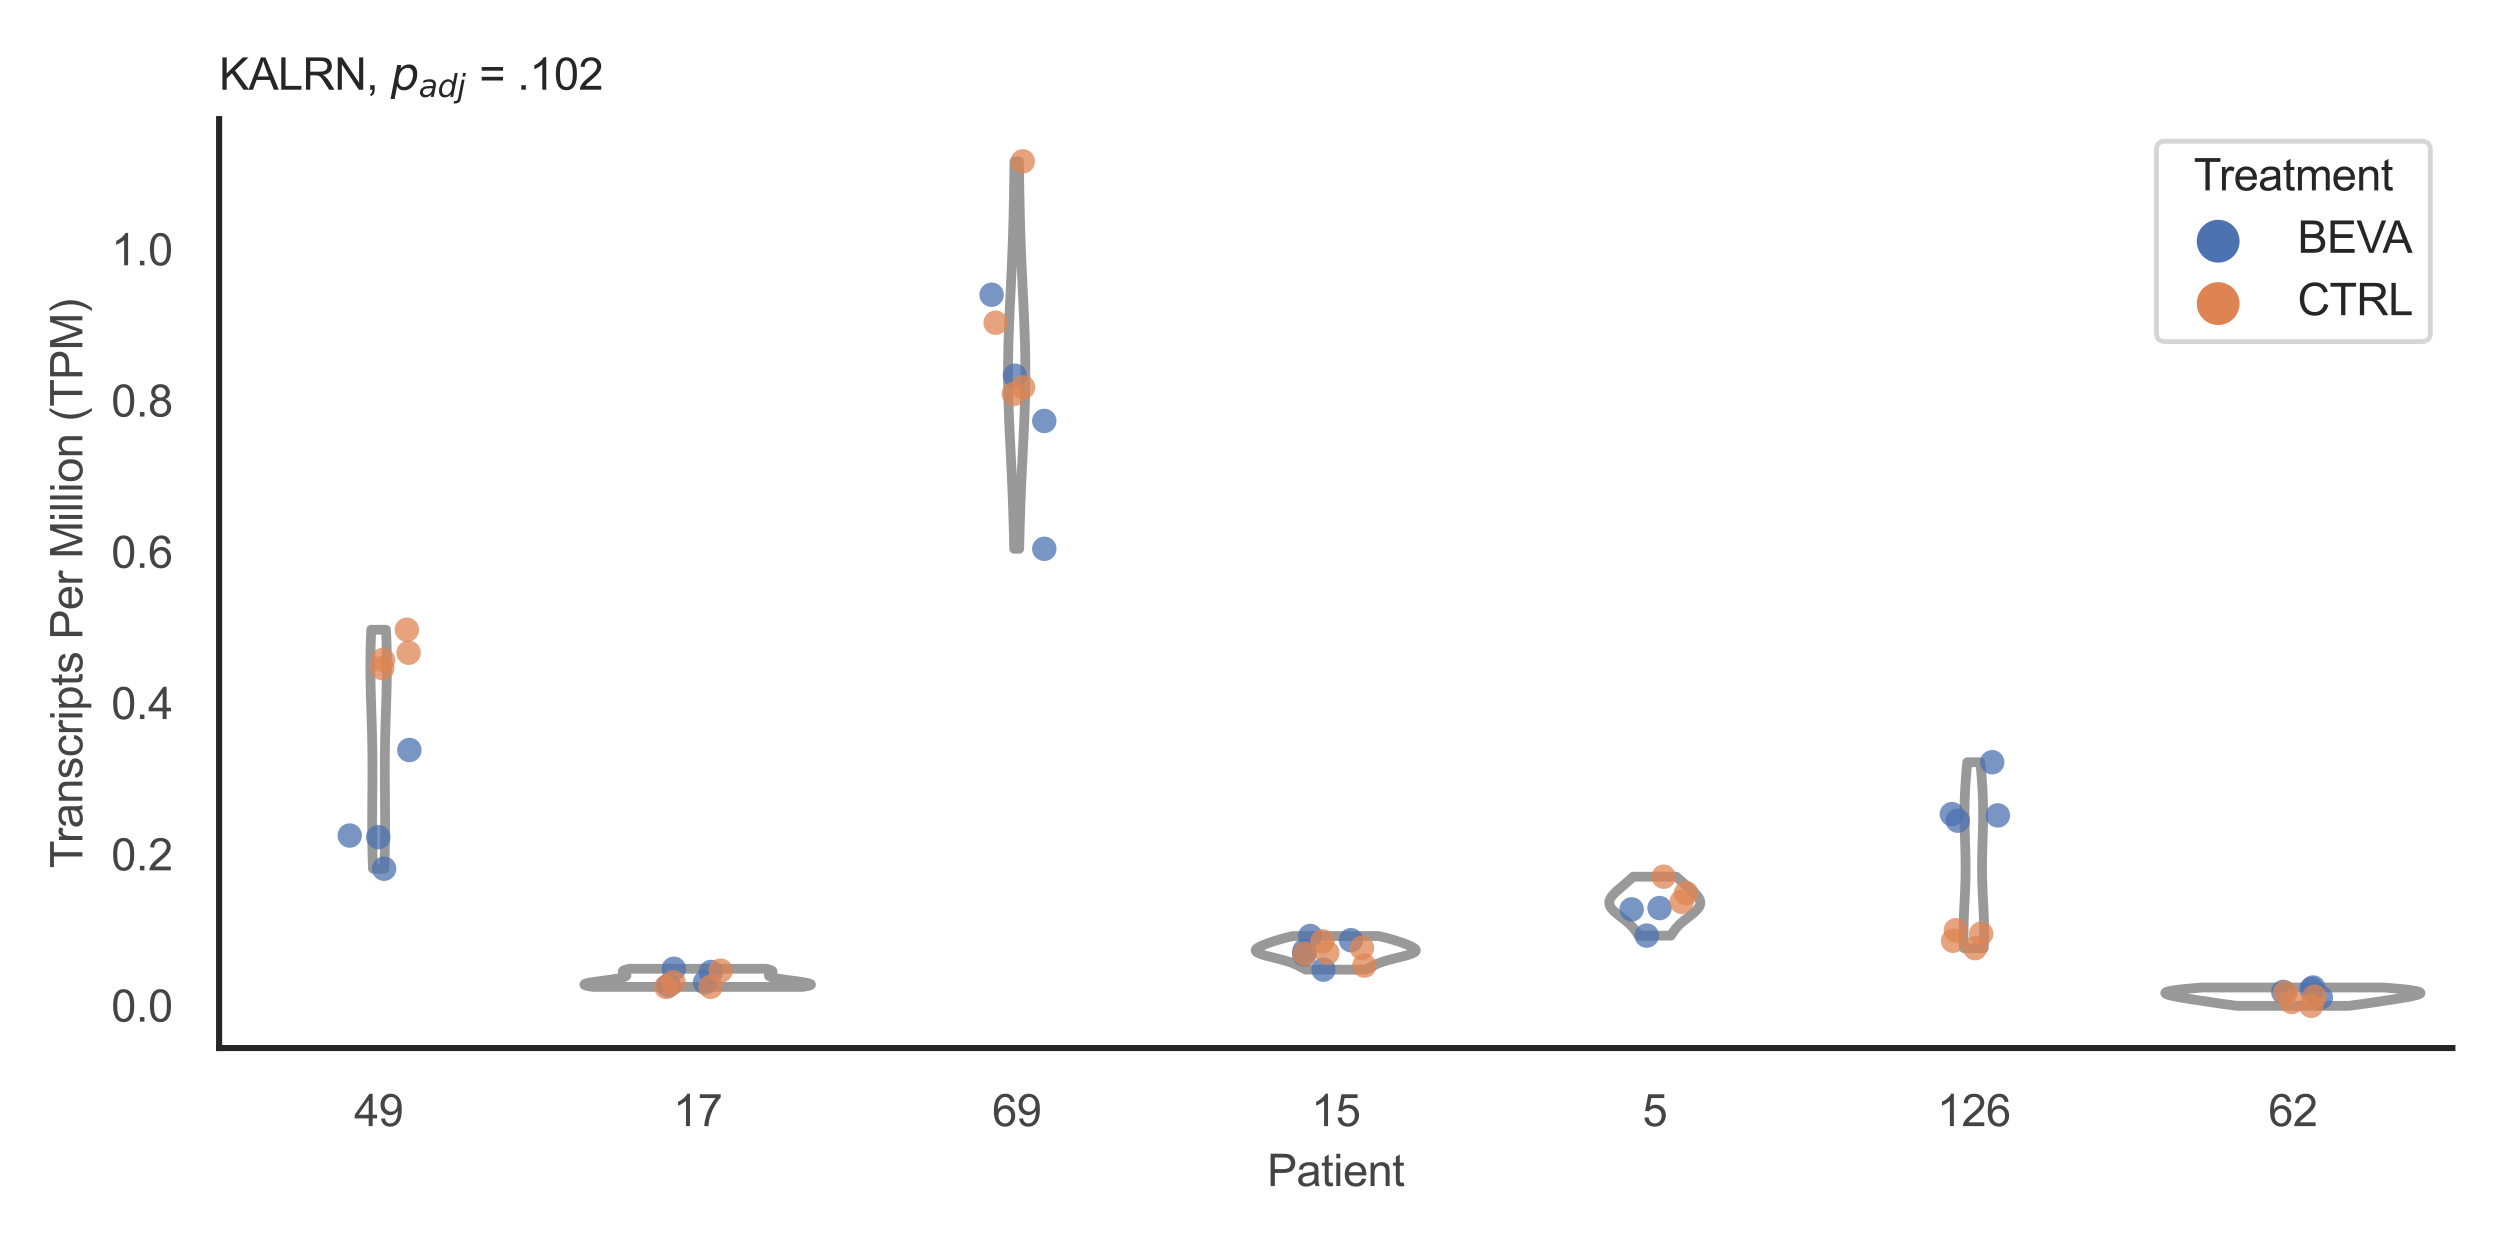 <?xml version="1.0" encoding="utf-8" standalone="no"?>
<!DOCTYPE svg PUBLIC "-//W3C//DTD SVG 1.1//EN"
  "http://www.w3.org/Graphics/SVG/1.1/DTD/svg11.dtd">
<svg xmlns:xlink="http://www.w3.org/1999/xlink" width="510.236pt" height="255.118pt" viewBox="0 0 510.236 255.118" xmlns="http://www.w3.org/2000/svg" version="1.1">
 <defs>
  <style type="text/css">*{stroke-linejoin: round; stroke-linecap: butt}</style>
 </defs>
 <g id="figure_1">
  <g id="patch_1">
   <path d="M 0 255.118 
L 510.236 255.118 
L 510.236 0 
L 0 0 
z
" style="fill: #ffffff"/>
  </g>
  <g id="axes_1">
   <g id="patch_2">
    <path d="M 44.72 213.898 
L 500.516 213.898 
L 500.516 24.32 
L 44.72 24.32 
z
" style="fill: #ffffff"/>
   </g>
   <g id="matplotlib.axis_1">
    <g id="xtick_1">
     <g id="text_1">
      <!-- 49 -->
      <g style="fill: #444444" transform="translate(72.272 229.84)scale(0.09 -0.09)">
       <defs>
        <path id="ArialMT-34" d="M 2069 0 
L 2069 1097 
L 81 1097 
L 81 1613 
L 2172 4581 
L 2631 4581 
L 2631 1613 
L 3250 1613 
L 3250 1097 
L 2631 1097 
L 2631 0 
L 2069 0 
z
M 2069 1613 
L 2069 3678 
L 634 1613 
L 2069 1613 
z
" transform="scale(0.016)"/>
        <path id="ArialMT-39" d="M 350 1059 
L 891 1109 
Q 959 728 1153 556 
Q 1347 384 1650 384 
Q 1909 384 2104 503 
Q 2300 622 2425 820 
Q 2550 1019 2634 1356 
Q 2719 1694 2719 2044 
Q 2719 2081 2716 2156 
Q 2547 1888 2255 1720 
Q 1963 1553 1622 1553 
Q 1053 1553 659 1965 
Q 266 2378 266 3053 
Q 266 3750 677 4175 
Q 1088 4600 1706 4600 
Q 2153 4600 2523 4359 
Q 2894 4119 3086 3673 
Q 3278 3228 3278 2384 
Q 3278 1506 3087 986 
Q 2897 466 2520 194 
Q 2144 -78 1638 -78 
Q 1100 -78 759 220 
Q 419 519 350 1059 
z
M 2653 3081 
Q 2653 3566 2395 3850 
Q 2138 4134 1775 4134 
Q 1400 4134 1122 3828 
Q 844 3522 844 3034 
Q 844 2597 1108 2323 
Q 1372 2050 1759 2050 
Q 2150 2050 2401 2323 
Q 2653 2597 2653 3081 
z
" transform="scale(0.016)"/>
       </defs>
       <use xlink:href="#ArialMT-34"/>
       <use xlink:href="#ArialMT-39" x="55.615"/>
      </g>
     </g>
    </g>
    <g id="xtick_2">
     <g id="text_2">
      <!-- 17 -->
      <g style="fill: #444444" transform="translate(137.386 229.84)scale(0.09 -0.09)">
       <defs>
        <path id="ArialMT-31" d="M 2384 0 
L 1822 0 
L 1822 3584 
Q 1619 3391 1289 3197 
Q 959 3003 697 2906 
L 697 3450 
Q 1169 3672 1522 3987 
Q 1875 4303 2022 4600 
L 2384 4600 
L 2384 0 
z
" transform="scale(0.016)"/>
        <path id="ArialMT-37" d="M 303 3981 
L 303 4522 
L 3269 4522 
L 3269 4084 
Q 2831 3619 2401 2847 
Q 1972 2075 1738 1259 
Q 1569 684 1522 0 
L 944 0 
Q 953 541 1156 1306 
Q 1359 2072 1739 2783 
Q 2119 3494 2547 3981 
L 303 3981 
z
" transform="scale(0.016)"/>
       </defs>
       <use xlink:href="#ArialMT-31"/>
       <use xlink:href="#ArialMT-37" x="55.615"/>
      </g>
     </g>
    </g>
    <g id="xtick_3">
     <g id="text_3">
      <!-- 69 -->
      <g style="fill: #444444" transform="translate(202.5 229.84)scale(0.09 -0.09)">
       <defs>
        <path id="ArialMT-36" d="M 3184 3459 
L 2625 3416 
Q 2550 3747 2413 3897 
Q 2184 4138 1850 4138 
Q 1581 4138 1378 3988 
Q 1113 3794 959 3422 
Q 806 3050 800 2363 
Q 1003 2672 1297 2822 
Q 1591 2972 1913 2972 
Q 2475 2972 2870 2558 
Q 3266 2144 3266 1488 
Q 3266 1056 3080 686 
Q 2894 316 2569 119 
Q 2244 -78 1831 -78 
Q 1128 -78 684 439 
Q 241 956 241 2144 
Q 241 3472 731 4075 
Q 1159 4600 1884 4600 
Q 2425 4600 2770 4297 
Q 3116 3994 3184 3459 
z
M 888 1484 
Q 888 1194 1011 928 
Q 1134 663 1356 523 
Q 1578 384 1822 384 
Q 2178 384 2434 671 
Q 2691 959 2691 1453 
Q 2691 1928 2437 2201 
Q 2184 2475 1800 2475 
Q 1419 2475 1153 2201 
Q 888 1928 888 1484 
z
" transform="scale(0.016)"/>
       </defs>
       <use xlink:href="#ArialMT-36"/>
       <use xlink:href="#ArialMT-39" x="55.615"/>
      </g>
     </g>
    </g>
    <g id="xtick_4">
     <g id="text_4">
      <!-- 15 -->
      <g style="fill: #444444" transform="translate(267.613 229.84)scale(0.09 -0.09)">
       <defs>
        <path id="ArialMT-35" d="M 266 1200 
L 856 1250 
Q 922 819 1161 601 
Q 1400 384 1738 384 
Q 2144 384 2425 690 
Q 2706 997 2706 1503 
Q 2706 1984 2436 2262 
Q 2166 2541 1728 2541 
Q 1456 2541 1237 2417 
Q 1019 2294 894 2097 
L 366 2166 
L 809 4519 
L 3088 4519 
L 3088 3981 
L 1259 3981 
L 1013 2750 
Q 1425 3038 1878 3038 
Q 2478 3038 2890 2622 
Q 3303 2206 3303 1553 
Q 3303 931 2941 478 
Q 2500 -78 1738 -78 
Q 1113 -78 717 272 
Q 322 622 266 1200 
z
" transform="scale(0.016)"/>
       </defs>
       <use xlink:href="#ArialMT-31"/>
       <use xlink:href="#ArialMT-35" x="55.615"/>
      </g>
     </g>
    </g>
    <g id="xtick_5">
     <g id="text_5">
      <!-- 5 -->
      <g style="fill: #444444" transform="translate(335.229 229.84)scale(0.09 -0.09)">
       <use xlink:href="#ArialMT-35"/>
      </g>
     </g>
    </g>
    <g id="xtick_6">
     <g id="text_6">
      <!-- 126 -->
      <g style="fill: #444444" transform="translate(395.338 229.84)scale(0.09 -0.09)">
       <defs>
        <path id="ArialMT-32" d="M 3222 541 
L 3222 0 
L 194 0 
Q 188 203 259 391 
Q 375 700 629 1000 
Q 884 1300 1366 1694 
Q 2113 2306 2375 2664 
Q 2638 3022 2638 3341 
Q 2638 3675 2398 3904 
Q 2159 4134 1775 4134 
Q 1369 4134 1125 3890 
Q 881 3647 878 3216 
L 300 3275 
Q 359 3922 746 4261 
Q 1134 4600 1788 4600 
Q 2447 4600 2831 4234 
Q 3216 3869 3216 3328 
Q 3216 3053 3103 2787 
Q 2991 2522 2730 2228 
Q 2469 1934 1863 1422 
Q 1356 997 1212 845 
Q 1069 694 975 541 
L 3222 541 
z
" transform="scale(0.016)"/>
       </defs>
       <use xlink:href="#ArialMT-31"/>
       <use xlink:href="#ArialMT-32" x="55.615"/>
       <use xlink:href="#ArialMT-36" x="111.23"/>
      </g>
     </g>
    </g>
    <g id="xtick_7">
     <g id="text_7">
      <!-- 62 -->
      <g style="fill: #444444" transform="translate(462.955 229.84)scale(0.09 -0.09)">
       <use xlink:href="#ArialMT-36"/>
       <use xlink:href="#ArialMT-32" x="55.615"/>
      </g>
     </g>
    </g>
    <g id="text_8">
     <!-- Patient -->
     <g style="fill: #444444" transform="translate(258.609 242.071)scale(0.09 -0.09)">
      <defs>
       <path id="ArialMT-50" d="M 494 0 
L 494 4581 
L 2222 4581 
Q 2678 4581 2919 4538 
Q 3256 4481 3484 4323 
Q 3713 4166 3852 3881 
Q 3991 3597 3991 3256 
Q 3991 2672 3619 2267 
Q 3247 1863 2275 1863 
L 1100 1863 
L 1100 0 
L 494 0 
z
M 1100 2403 
L 2284 2403 
Q 2872 2403 3119 2622 
Q 3366 2841 3366 3238 
Q 3366 3525 3220 3729 
Q 3075 3934 2838 4000 
Q 2684 4041 2272 4041 
L 1100 4041 
L 1100 2403 
z
" transform="scale(0.016)"/>
       <path id="ArialMT-61" d="M 2588 409 
Q 2275 144 1986 34 
Q 1697 -75 1366 -75 
Q 819 -75 525 192 
Q 231 459 231 875 
Q 231 1119 342 1320 
Q 453 1522 633 1644 
Q 813 1766 1038 1828 
Q 1203 1872 1538 1913 
Q 2219 1994 2541 2106 
Q 2544 2222 2544 2253 
Q 2544 2597 2384 2738 
Q 2169 2928 1744 2928 
Q 1347 2928 1158 2789 
Q 969 2650 878 2297 
L 328 2372 
Q 403 2725 575 2942 
Q 747 3159 1072 3276 
Q 1397 3394 1825 3394 
Q 2250 3394 2515 3294 
Q 2781 3194 2906 3042 
Q 3031 2891 3081 2659 
Q 3109 2516 3109 2141 
L 3109 1391 
Q 3109 606 3145 398 
Q 3181 191 3288 0 
L 2700 0 
Q 2613 175 2588 409 
z
M 2541 1666 
Q 2234 1541 1622 1453 
Q 1275 1403 1131 1340 
Q 988 1278 909 1158 
Q 831 1038 831 891 
Q 831 666 1001 516 
Q 1172 366 1500 366 
Q 1825 366 2078 508 
Q 2331 650 2450 897 
Q 2541 1088 2541 1459 
L 2541 1666 
z
" transform="scale(0.016)"/>
       <path id="ArialMT-74" d="M 1650 503 
L 1731 6 
Q 1494 -44 1306 -44 
Q 1000 -44 831 53 
Q 663 150 594 308 
Q 525 466 525 972 
L 525 2881 
L 113 2881 
L 113 3319 
L 525 3319 
L 525 4141 
L 1084 4478 
L 1084 3319 
L 1650 3319 
L 1650 2881 
L 1084 2881 
L 1084 941 
Q 1084 700 1114 631 
Q 1144 563 1211 522 
Q 1278 481 1403 481 
Q 1497 481 1650 503 
z
" transform="scale(0.016)"/>
       <path id="ArialMT-69" d="M 425 3934 
L 425 4581 
L 988 4581 
L 988 3934 
L 425 3934 
z
M 425 0 
L 425 3319 
L 988 3319 
L 988 0 
L 425 0 
z
" transform="scale(0.016)"/>
       <path id="ArialMT-65" d="M 2694 1069 
L 3275 997 
Q 3138 488 2766 206 
Q 2394 -75 1816 -75 
Q 1088 -75 661 373 
Q 234 822 234 1631 
Q 234 2469 665 2931 
Q 1097 3394 1784 3394 
Q 2450 3394 2872 2941 
Q 3294 2488 3294 1666 
Q 3294 1616 3291 1516 
L 816 1516 
Q 847 969 1125 678 
Q 1403 388 1819 388 
Q 2128 388 2347 550 
Q 2566 713 2694 1069 
z
M 847 1978 
L 2700 1978 
Q 2663 2397 2488 2606 
Q 2219 2931 1791 2931 
Q 1403 2931 1139 2672 
Q 875 2413 847 1978 
z
" transform="scale(0.016)"/>
       <path id="ArialMT-6e" d="M 422 0 
L 422 3319 
L 928 3319 
L 928 2847 
Q 1294 3394 1984 3394 
Q 2284 3394 2536 3286 
Q 2788 3178 2913 3003 
Q 3038 2828 3088 2588 
Q 3119 2431 3119 2041 
L 3119 0 
L 2556 0 
L 2556 2019 
Q 2556 2363 2490 2533 
Q 2425 2703 2258 2804 
Q 2091 2906 1866 2906 
Q 1506 2906 1245 2678 
Q 984 2450 984 1813 
L 984 0 
L 422 0 
z
" transform="scale(0.016)"/>
      </defs>
      <use xlink:href="#ArialMT-50"/>
      <use xlink:href="#ArialMT-61" x="66.699"/>
      <use xlink:href="#ArialMT-74" x="122.314"/>
      <use xlink:href="#ArialMT-69" x="150.098"/>
      <use xlink:href="#ArialMT-65" x="172.314"/>
      <use xlink:href="#ArialMT-6e" x="227.93"/>
      <use xlink:href="#ArialMT-74" x="283.545"/>
     </g>
    </g>
   </g>
   <g id="matplotlib.axis_2">
    <g id="ytick_1">
     <g id="text_9">
      <!-- 0.0 -->
      <g style="fill: #444444" transform="translate(22.71 208.502)scale(0.09 -0.09)">
       <defs>
        <path id="ArialMT-30" d="M 266 2259 
Q 266 3072 433 3567 
Q 600 4063 929 4331 
Q 1259 4600 1759 4600 
Q 2128 4600 2406 4451 
Q 2684 4303 2865 4023 
Q 3047 3744 3150 3342 
Q 3253 2941 3253 2259 
Q 3253 1453 3087 958 
Q 2922 463 2592 192 
Q 2263 -78 1759 -78 
Q 1097 -78 719 397 
Q 266 969 266 2259 
z
M 844 2259 
Q 844 1131 1108 757 
Q 1372 384 1759 384 
Q 2147 384 2411 759 
Q 2675 1134 2675 2259 
Q 2675 3391 2411 3762 
Q 2147 4134 1753 4134 
Q 1366 4134 1134 3806 
Q 844 3388 844 2259 
z
" transform="scale(0.016)"/>
        <path id="ArialMT-2e" d="M 581 0 
L 581 641 
L 1222 641 
L 1222 0 
L 581 0 
z
" transform="scale(0.016)"/>
       </defs>
       <use xlink:href="#ArialMT-30"/>
       <use xlink:href="#ArialMT-2e" x="55.615"/>
       <use xlink:href="#ArialMT-30" x="83.398"/>
      </g>
     </g>
    </g>
    <g id="ytick_2">
     <g id="text_10">
      <!-- 0.2 -->
      <g style="fill: #444444" transform="translate(22.71 177.632)scale(0.09 -0.09)">
       <use xlink:href="#ArialMT-30"/>
       <use xlink:href="#ArialMT-2e" x="55.615"/>
       <use xlink:href="#ArialMT-32" x="83.398"/>
      </g>
     </g>
    </g>
    <g id="ytick_3">
     <g id="text_11">
      <!-- 0.4 -->
      <g style="fill: #444444" transform="translate(22.71 146.761)scale(0.09 -0.09)">
       <use xlink:href="#ArialMT-30"/>
       <use xlink:href="#ArialMT-2e" x="55.615"/>
       <use xlink:href="#ArialMT-34" x="83.398"/>
      </g>
     </g>
    </g>
    <g id="ytick_4">
     <g id="text_12">
      <!-- 0.6 -->
      <g style="fill: #444444" transform="translate(22.71 115.891)scale(0.09 -0.09)">
       <use xlink:href="#ArialMT-30"/>
       <use xlink:href="#ArialMT-2e" x="55.615"/>
       <use xlink:href="#ArialMT-36" x="83.398"/>
      </g>
     </g>
    </g>
    <g id="ytick_5">
     <g id="text_13">
      <!-- 0.8 -->
      <g style="fill: #444444" transform="translate(22.71 85.02)scale(0.09 -0.09)">
       <defs>
        <path id="ArialMT-38" d="M 1131 2484 
Q 781 2613 612 2850 
Q 444 3088 444 3419 
Q 444 3919 803 4259 
Q 1163 4600 1759 4600 
Q 2359 4600 2725 4251 
Q 3091 3903 3091 3403 
Q 3091 3084 2923 2848 
Q 2756 2613 2416 2484 
Q 2838 2347 3058 2040 
Q 3278 1734 3278 1309 
Q 3278 722 2862 322 
Q 2447 -78 1769 -78 
Q 1091 -78 675 323 
Q 259 725 259 1325 
Q 259 1772 486 2073 
Q 713 2375 1131 2484 
z
M 1019 3438 
Q 1019 3113 1228 2906 
Q 1438 2700 1772 2700 
Q 2097 2700 2305 2904 
Q 2513 3109 2513 3406 
Q 2513 3716 2298 3927 
Q 2084 4138 1766 4138 
Q 1444 4138 1231 3931 
Q 1019 3725 1019 3438 
z
M 838 1322 
Q 838 1081 952 856 
Q 1066 631 1291 507 
Q 1516 384 1775 384 
Q 2178 384 2440 643 
Q 2703 903 2703 1303 
Q 2703 1709 2433 1975 
Q 2163 2241 1756 2241 
Q 1359 2241 1098 1978 
Q 838 1716 838 1322 
z
" transform="scale(0.016)"/>
       </defs>
       <use xlink:href="#ArialMT-30"/>
       <use xlink:href="#ArialMT-2e" x="55.615"/>
       <use xlink:href="#ArialMT-38" x="83.398"/>
      </g>
     </g>
    </g>
    <g id="ytick_6">
     <g id="text_14">
      <!-- 1.0 -->
      <g style="fill: #444444" transform="translate(22.71 54.15)scale(0.09 -0.09)">
       <use xlink:href="#ArialMT-31"/>
       <use xlink:href="#ArialMT-2e" x="55.615"/>
       <use xlink:href="#ArialMT-30" x="83.398"/>
      </g>
     </g>
    </g>
    <g id="text_15">
     <!-- Transcripts Per Million (TPM) -->
     <g style="fill: #444444" transform="translate(16.816 177.194)rotate(-90)scale(0.09 -0.09)">
      <defs>
       <path id="ArialMT-54" d="M 1659 0 
L 1659 4041 
L 150 4041 
L 150 4581 
L 3781 4581 
L 3781 4041 
L 2266 4041 
L 2266 0 
L 1659 0 
z
" transform="scale(0.016)"/>
       <path id="ArialMT-72" d="M 416 0 
L 416 3319 
L 922 3319 
L 922 2816 
Q 1116 3169 1280 3281 
Q 1444 3394 1641 3394 
Q 1925 3394 2219 3213 
L 2025 2691 
Q 1819 2813 1613 2813 
Q 1428 2813 1281 2702 
Q 1134 2591 1072 2394 
Q 978 2094 978 1738 
L 978 0 
L 416 0 
z
" transform="scale(0.016)"/>
       <path id="ArialMT-73" d="M 197 991 
L 753 1078 
Q 800 744 1014 566 
Q 1228 388 1613 388 
Q 2000 388 2187 545 
Q 2375 703 2375 916 
Q 2375 1106 2209 1216 
Q 2094 1291 1634 1406 
Q 1016 1563 777 1677 
Q 538 1791 414 1992 
Q 291 2194 291 2438 
Q 291 2659 392 2848 
Q 494 3038 669 3163 
Q 800 3259 1026 3326 
Q 1253 3394 1513 3394 
Q 1903 3394 2198 3281 
Q 2494 3169 2634 2976 
Q 2775 2784 2828 2463 
L 2278 2388 
Q 2241 2644 2061 2787 
Q 1881 2931 1553 2931 
Q 1166 2931 1000 2803 
Q 834 2675 834 2503 
Q 834 2394 903 2306 
Q 972 2216 1119 2156 
Q 1203 2125 1616 2013 
Q 2213 1853 2448 1751 
Q 2684 1650 2818 1456 
Q 2953 1263 2953 975 
Q 2953 694 2789 445 
Q 2625 197 2315 61 
Q 2006 -75 1616 -75 
Q 969 -75 630 194 
Q 291 463 197 991 
z
" transform="scale(0.016)"/>
       <path id="ArialMT-63" d="M 2588 1216 
L 3141 1144 
Q 3050 572 2676 248 
Q 2303 -75 1759 -75 
Q 1078 -75 664 370 
Q 250 816 250 1647 
Q 250 2184 428 2587 
Q 606 2991 970 3192 
Q 1334 3394 1763 3394 
Q 2303 3394 2647 3120 
Q 2991 2847 3088 2344 
L 2541 2259 
Q 2463 2594 2264 2762 
Q 2066 2931 1784 2931 
Q 1359 2931 1093 2626 
Q 828 2322 828 1663 
Q 828 994 1084 691 
Q 1341 388 1753 388 
Q 2084 388 2306 591 
Q 2528 794 2588 1216 
z
" transform="scale(0.016)"/>
       <path id="ArialMT-70" d="M 422 -1272 
L 422 3319 
L 934 3319 
L 934 2888 
Q 1116 3141 1344 3267 
Q 1572 3394 1897 3394 
Q 2322 3394 2647 3175 
Q 2972 2956 3137 2557 
Q 3303 2159 3303 1684 
Q 3303 1175 3120 767 
Q 2938 359 2589 142 
Q 2241 -75 1856 -75 
Q 1575 -75 1351 44 
Q 1128 163 984 344 
L 984 -1272 
L 422 -1272 
z
M 931 1641 
Q 931 1000 1190 694 
Q 1450 388 1819 388 
Q 2194 388 2461 705 
Q 2728 1022 2728 1688 
Q 2728 2322 2467 2637 
Q 2206 2953 1844 2953 
Q 1484 2953 1207 2617 
Q 931 2281 931 1641 
z
" transform="scale(0.016)"/>
       <path id="ArialMT-20" transform="scale(0.016)"/>
       <path id="ArialMT-4d" d="M 475 0 
L 475 4581 
L 1388 4581 
L 2472 1338 
Q 2622 884 2691 659 
Q 2769 909 2934 1394 
L 4031 4581 
L 4847 4581 
L 4847 0 
L 4263 0 
L 4263 3834 
L 2931 0 
L 2384 0 
L 1059 3900 
L 1059 0 
L 475 0 
z
" transform="scale(0.016)"/>
       <path id="ArialMT-6c" d="M 409 0 
L 409 4581 
L 972 4581 
L 972 0 
L 409 0 
z
" transform="scale(0.016)"/>
       <path id="ArialMT-6f" d="M 213 1659 
Q 213 2581 725 3025 
Q 1153 3394 1769 3394 
Q 2453 3394 2887 2945 
Q 3322 2497 3322 1706 
Q 3322 1066 3130 698 
Q 2938 331 2570 128 
Q 2203 -75 1769 -75 
Q 1072 -75 642 372 
Q 213 819 213 1659 
z
M 791 1659 
Q 791 1022 1069 705 
Q 1347 388 1769 388 
Q 2188 388 2466 706 
Q 2744 1025 2744 1678 
Q 2744 2294 2464 2611 
Q 2184 2928 1769 2928 
Q 1347 2928 1069 2612 
Q 791 2297 791 1659 
z
" transform="scale(0.016)"/>
       <path id="ArialMT-28" d="M 1497 -1347 
Q 1031 -759 709 28 
Q 388 816 388 1659 
Q 388 2403 628 3084 
Q 909 3875 1497 4659 
L 1900 4659 
Q 1522 4009 1400 3731 
Q 1209 3300 1100 2831 
Q 966 2247 966 1656 
Q 966 153 1900 -1347 
L 1497 -1347 
z
" transform="scale(0.016)"/>
       <path id="ArialMT-29" d="M 791 -1347 
L 388 -1347 
Q 1322 153 1322 1656 
Q 1322 2244 1188 2822 
Q 1081 3291 891 3722 
Q 769 4003 388 4659 
L 791 4659 
Q 1378 3875 1659 3084 
Q 1900 2403 1900 1659 
Q 1900 816 1576 28 
Q 1253 -759 791 -1347 
z
" transform="scale(0.016)"/>
      </defs>
      <use xlink:href="#ArialMT-54"/>
      <use xlink:href="#ArialMT-72" x="57.334"/>
      <use xlink:href="#ArialMT-61" x="90.635"/>
      <use xlink:href="#ArialMT-6e" x="146.25"/>
      <use xlink:href="#ArialMT-73" x="201.865"/>
      <use xlink:href="#ArialMT-63" x="251.865"/>
      <use xlink:href="#ArialMT-72" x="301.865"/>
      <use xlink:href="#ArialMT-69" x="335.166"/>
      <use xlink:href="#ArialMT-70" x="357.383"/>
      <use xlink:href="#ArialMT-74" x="412.998"/>
      <use xlink:href="#ArialMT-73" x="440.781"/>
      <use xlink:href="#ArialMT-20" x="490.781"/>
      <use xlink:href="#ArialMT-50" x="518.564"/>
      <use xlink:href="#ArialMT-65" x="585.264"/>
      <use xlink:href="#ArialMT-72" x="640.879"/>
      <use xlink:href="#ArialMT-20" x="674.18"/>
      <use xlink:href="#ArialMT-4d" x="701.963"/>
      <use xlink:href="#ArialMT-69" x="785.264"/>
      <use xlink:href="#ArialMT-6c" x="807.48"/>
      <use xlink:href="#ArialMT-6c" x="829.697"/>
      <use xlink:href="#ArialMT-69" x="851.914"/>
      <use xlink:href="#ArialMT-6f" x="874.131"/>
      <use xlink:href="#ArialMT-6e" x="929.746"/>
      <use xlink:href="#ArialMT-20" x="985.361"/>
      <use xlink:href="#ArialMT-28" x="1013.145"/>
      <use xlink:href="#ArialMT-54" x="1046.445"/>
      <use xlink:href="#ArialMT-50" x="1107.529"/>
      <use xlink:href="#ArialMT-4d" x="1174.229"/>
      <use xlink:href="#ArialMT-29" x="1257.529"/>
     </g>
    </g>
   </g>
   <g id="PolyCollection_1">
    <defs>
     <path id="mfc3021727e" d="M 78.429 -77.818 
L 76.125 -77.818 
L 76.106 -78.31 
L 76.089 -78.803 
L 76.073 -79.296 
L 76.058 -79.788 
L 76.044 -80.281 
L 76.031 -80.773 
L 76.019 -81.266 
L 76.008 -81.759 
L 75.998 -82.251 
L 75.989 -82.744 
L 75.981 -83.237 
L 75.975 -83.729 
L 75.969 -84.222 
L 75.965 -84.715 
L 75.961 -85.207 
L 75.958 -85.7 
L 75.957 -86.193 
L 75.956 -86.685 
L 75.956 -87.178 
L 75.956 -87.67 
L 75.958 -88.163 
L 75.959 -88.656 
L 75.962 -89.148 
L 75.965 -89.641 
L 75.968 -90.134 
L 75.972 -90.626 
L 75.976 -91.119 
L 75.98 -91.612 
L 75.984 -92.104 
L 75.989 -92.597 
L 75.993 -93.09 
L 75.997 -93.582 
L 76.001 -94.075 
L 76.005 -94.568 
L 76.008 -95.06 
L 76.011 -95.553 
L 76.014 -96.045 
L 76.016 -96.538 
L 76.017 -97.031 
L 76.018 -97.523 
L 76.018 -98.016 
L 76.018 -98.509 
L 76.016 -99.001 
L 76.014 -99.494 
L 76.011 -99.987 
L 76.008 -100.479 
L 76.003 -100.972 
L 75.998 -101.465 
L 75.991 -101.957 
L 75.984 -102.45 
L 75.976 -102.942 
L 75.967 -103.435 
L 75.957 -103.928 
L 75.947 -104.42 
L 75.936 -104.913 
L 75.924 -105.406 
L 75.911 -105.898 
L 75.898 -106.391 
L 75.884 -106.884 
L 75.87 -107.376 
L 75.855 -107.869 
L 75.84 -108.362 
L 75.825 -108.854 
L 75.809 -109.347 
L 75.794 -109.839 
L 75.778 -110.332 
L 75.763 -110.825 
L 75.747 -111.317 
L 75.732 -111.81 
L 75.717 -112.303 
L 75.703 -112.795 
L 75.689 -113.288 
L 75.676 -113.781 
L 75.663 -114.273 
L 75.651 -114.766 
L 75.64 -115.259 
L 75.631 -115.751 
L 75.622 -116.244 
L 75.614 -116.737 
L 75.608 -117.229 
L 75.603 -117.722 
L 75.599 -118.214 
L 75.597 -118.707 
L 75.596 -119.2 
L 75.597 -119.692 
L 75.599 -120.185 
L 75.603 -120.678 
L 75.608 -121.17 
L 75.616 -121.663 
L 75.624 -122.156 
L 75.635 -122.648 
L 75.647 -123.141 
L 75.661 -123.634 
L 75.676 -124.126 
L 75.693 -124.619 
L 75.712 -125.111 
L 75.732 -125.604 
L 75.753 -126.097 
L 75.776 -126.589 
L 78.778 -126.589 
L 78.778 -126.589 
L 78.801 -126.097 
L 78.822 -125.604 
L 78.842 -125.111 
L 78.861 -124.619 
L 78.878 -124.126 
L 78.893 -123.634 
L 78.907 -123.141 
L 78.919 -122.648 
L 78.929 -122.156 
L 78.938 -121.663 
L 78.945 -121.17 
L 78.951 -120.678 
L 78.955 -120.185 
L 78.957 -119.692 
L 78.958 -119.2 
L 78.957 -118.707 
L 78.955 -118.214 
L 78.951 -117.722 
L 78.946 -117.229 
L 78.939 -116.737 
L 78.932 -116.244 
L 78.923 -115.751 
L 78.913 -115.259 
L 78.902 -114.766 
L 78.891 -114.273 
L 78.878 -113.781 
L 78.865 -113.288 
L 78.851 -112.795 
L 78.837 -112.303 
L 78.822 -111.81 
L 78.807 -111.317 
L 78.791 -110.825 
L 78.776 -110.332 
L 78.76 -109.839 
L 78.744 -109.347 
L 78.729 -108.854 
L 78.713 -108.362 
L 78.698 -107.869 
L 78.684 -107.376 
L 78.669 -106.884 
L 78.656 -106.391 
L 78.642 -105.898 
L 78.63 -105.406 
L 78.618 -104.913 
L 78.607 -104.42 
L 78.596 -103.928 
L 78.587 -103.435 
L 78.578 -102.942 
L 78.57 -102.45 
L 78.563 -101.957 
L 78.556 -101.465 
L 78.551 -100.972 
L 78.546 -100.479 
L 78.542 -99.987 
L 78.54 -99.494 
L 78.537 -99.001 
L 78.536 -98.509 
L 78.536 -98.016 
L 78.536 -97.523 
L 78.537 -97.031 
L 78.538 -96.538 
L 78.54 -96.045 
L 78.543 -95.553 
L 78.546 -95.06 
L 78.549 -94.568 
L 78.553 -94.075 
L 78.557 -93.582 
L 78.561 -93.09 
L 78.565 -92.597 
L 78.569 -92.104 
L 78.574 -91.612 
L 78.578 -91.119 
L 78.582 -90.626 
L 78.586 -90.134 
L 78.589 -89.641 
L 78.592 -89.148 
L 78.594 -88.656 
L 78.596 -88.163 
L 78.597 -87.67 
L 78.598 -87.178 
L 78.598 -86.685 
L 78.597 -86.193 
L 78.595 -85.7 
L 78.593 -85.207 
L 78.589 -84.715 
L 78.584 -84.222 
L 78.579 -83.729 
L 78.572 -83.237 
L 78.565 -82.744 
L 78.556 -82.251 
L 78.546 -81.759 
L 78.535 -81.266 
L 78.523 -80.773 
L 78.51 -80.281 
L 78.496 -79.788 
L 78.481 -79.296 
L 78.465 -78.803 
L 78.447 -78.31 
L 78.429 -77.818 
z
" style="stroke: #999999; stroke-width: 2"/>
    </defs>
    <g clip-path="url(#p96a85a913f)">
     <use xlink:href="#mfc3021727e" x="0" y="255.118" style="fill: #ffffff; stroke: #999999; stroke-width: 2"/>
    </g>
   </g>
   <g id="PolyCollection_2">
    <defs>
     <path id="m2b40b198fc" d="M 163.646 -53.691 
L 121.135 -53.691 
L 120.863 -53.728 
L 120.611 -53.766 
L 120.38 -53.803 
L 120.169 -53.841 
L 119.98 -53.878 
L 119.812 -53.916 
L 119.667 -53.953 
L 119.545 -53.991 
L 119.445 -54.028 
L 119.367 -54.066 
L 119.313 -54.103 
L 119.28 -54.141 
L 119.27 -54.178 
L 119.283 -54.216 
L 119.316 -54.253 
L 119.371 -54.291 
L 119.447 -54.328 
L 119.542 -54.366 
L 119.657 -54.403 
L 119.791 -54.441 
L 119.942 -54.478 
L 120.11 -54.516 
L 120.294 -54.553 
L 120.492 -54.591 
L 120.704 -54.628 
L 120.928 -54.666 
L 121.164 -54.703 
L 121.41 -54.741 
L 121.665 -54.778 
L 121.927 -54.816 
L 122.195 -54.853 
L 122.469 -54.891 
L 122.746 -54.928 
L 123.025 -54.966 
L 123.306 -55.003 
L 123.586 -55.041 
L 123.865 -55.078 
L 124.141 -55.116 
L 124.413 -55.153 
L 124.68 -55.191 
L 124.941 -55.228 
L 125.196 -55.266 
L 125.442 -55.303 
L 125.679 -55.341 
L 125.906 -55.378 
L 126.123 -55.416 
L 126.328 -55.453 
L 126.522 -55.491 
L 126.703 -55.528 
L 126.871 -55.566 
L 127.026 -55.603 
L 127.168 -55.641 
L 127.296 -55.678 
L 127.41 -55.716 
L 127.511 -55.753 
L 127.599 -55.791 
L 127.672 -55.828 
L 127.733 -55.866 
L 127.781 -55.903 
L 127.817 -55.941 
L 127.841 -55.978 
L 127.854 -56.016 
L 127.857 -56.053 
L 127.849 -56.091 
L 127.833 -56.128 
L 127.808 -56.166 
L 127.777 -56.203 
L 127.739 -56.241 
L 127.695 -56.278 
L 127.647 -56.316 
L 127.596 -56.353 
L 127.543 -56.391 
L 127.488 -56.428 
L 127.433 -56.466 
L 127.38 -56.503 
L 127.328 -56.541 
L 127.279 -56.578 
L 127.234 -56.616 
L 127.193 -56.653 
L 127.159 -56.691 
L 127.132 -56.728 
L 127.112 -56.766 
L 127.1 -56.803 
L 127.098 -56.841 
L 127.106 -56.878 
L 127.124 -56.916 
L 127.154 -56.953 
L 127.195 -56.991 
L 127.248 -57.028 
L 127.313 -57.066 
L 127.392 -57.103 
L 127.483 -57.141 
L 127.587 -57.178 
L 127.705 -57.216 
L 127.835 -57.253 
L 127.979 -57.291 
L 128.136 -57.328 
L 128.305 -57.366 
L 128.487 -57.403 
L 156.294 -57.403 
L 156.294 -57.403 
L 156.476 -57.366 
L 156.646 -57.328 
L 156.802 -57.291 
L 156.946 -57.253 
L 157.077 -57.216 
L 157.194 -57.178 
L 157.298 -57.141 
L 157.39 -57.103 
L 157.468 -57.066 
L 157.533 -57.028 
L 157.586 -56.991 
L 157.628 -56.953 
L 157.657 -56.916 
L 157.675 -56.878 
L 157.683 -56.841 
L 157.681 -56.803 
L 157.669 -56.766 
L 157.65 -56.728 
L 157.622 -56.691 
L 157.588 -56.653 
L 157.548 -56.616 
L 157.503 -56.578 
L 157.454 -56.541 
L 157.402 -56.503 
L 157.348 -56.466 
L 157.293 -56.428 
L 157.238 -56.391 
L 157.185 -56.353 
L 157.134 -56.316 
L 157.086 -56.278 
L 157.043 -56.241 
L 157.005 -56.203 
L 156.973 -56.166 
L 156.948 -56.128 
L 156.932 -56.091 
L 156.925 -56.053 
L 156.927 -56.016 
L 156.94 -55.978 
L 156.964 -55.941 
L 157 -55.903 
L 157.048 -55.866 
L 157.109 -55.828 
L 157.183 -55.791 
L 157.27 -55.753 
L 157.371 -55.716 
L 157.485 -55.678 
L 157.613 -55.641 
L 157.755 -55.603 
L 157.91 -55.566 
L 158.079 -55.528 
L 158.26 -55.491 
L 158.453 -55.453 
L 158.659 -55.416 
L 158.875 -55.378 
L 159.103 -55.341 
L 159.34 -55.303 
L 159.586 -55.266 
L 159.84 -55.228 
L 160.101 -55.191 
L 160.368 -55.153 
L 160.641 -55.116 
L 160.917 -55.078 
L 161.195 -55.041 
L 161.476 -55.003 
L 161.756 -54.966 
L 162.036 -54.928 
L 162.313 -54.891 
L 162.586 -54.853 
L 162.854 -54.816 
L 163.117 -54.778 
L 163.371 -54.741 
L 163.617 -54.703 
L 163.853 -54.666 
L 164.077 -54.628 
L 164.289 -54.591 
L 164.488 -54.553 
L 164.671 -54.516 
L 164.839 -54.478 
L 164.99 -54.441 
L 165.124 -54.403 
L 165.239 -54.366 
L 165.334 -54.328 
L 165.41 -54.291 
L 165.465 -54.253 
L 165.499 -54.216 
L 165.511 -54.178 
L 165.501 -54.141 
L 165.469 -54.103 
L 165.414 -54.066 
L 165.337 -54.028 
L 165.236 -53.991 
L 165.114 -53.953 
L 164.969 -53.916 
L 164.801 -53.878 
L 164.612 -53.841 
L 164.402 -53.803 
L 164.17 -53.766 
L 163.918 -53.728 
L 163.646 -53.691 
z
" style="stroke: #999999; stroke-width: 2"/>
    </defs>
    <g clip-path="url(#p96a85a913f)">
     <use xlink:href="#m2b40b198fc" x="0" y="255.118" style="fill: #ffffff; stroke: #999999; stroke-width: 2"/>
    </g>
   </g>
   <g id="PolyCollection_3">
    <defs>
     <path id="m31bfe48253" d="M 208.012 -143.111 
L 206.997 -143.111 
L 206.978 -143.909 
L 206.96 -144.708 
L 206.94 -145.507 
L 206.92 -146.305 
L 206.899 -147.104 
L 206.877 -147.903 
L 206.854 -148.701 
L 206.83 -149.5 
L 206.805 -150.299 
L 206.779 -151.097 
L 206.751 -151.896 
L 206.723 -152.695 
L 206.693 -153.494 
L 206.662 -154.292 
L 206.629 -155.091 
L 206.596 -155.89 
L 206.561 -156.688 
L 206.525 -157.487 
L 206.488 -158.286 
L 206.451 -159.084 
L 206.412 -159.883 
L 206.373 -160.682 
L 206.333 -161.48 
L 206.293 -162.279 
L 206.253 -163.078 
L 206.213 -163.876 
L 206.173 -164.675 
L 206.134 -165.474 
L 206.095 -166.273 
L 206.057 -167.071 
L 206.021 -167.87 
L 205.986 -168.669 
L 205.952 -169.467 
L 205.92 -170.266 
L 205.891 -171.065 
L 205.863 -171.863 
L 205.838 -172.662 
L 205.815 -173.461 
L 205.795 -174.259 
L 205.778 -175.058 
L 205.764 -175.857 
L 205.753 -176.656 
L 205.745 -177.454 
L 205.74 -178.253 
L 205.738 -179.052 
L 205.739 -179.85 
L 205.744 -180.649 
L 205.752 -181.448 
L 205.762 -182.246 
L 205.776 -183.045 
L 205.792 -183.844 
L 205.811 -184.642 
L 205.833 -185.441 
L 205.857 -186.24 
L 205.883 -187.039 
L 205.911 -187.837 
L 205.942 -188.636 
L 205.974 -189.435 
L 206.007 -190.233 
L 206.042 -191.032 
L 206.078 -191.831 
L 206.115 -192.629 
L 206.152 -193.428 
L 206.191 -194.227 
L 206.229 -195.025 
L 206.268 -195.824 
L 206.306 -196.623 
L 206.345 -197.422 
L 206.383 -198.22 
L 206.42 -199.019 
L 206.457 -199.818 
L 206.493 -200.616 
L 206.528 -201.415 
L 206.562 -202.214 
L 206.595 -203.012 
L 206.627 -203.811 
L 206.657 -204.61 
L 206.687 -205.408 
L 206.715 -206.207 
L 206.741 -207.006 
L 206.767 -207.804 
L 206.791 -208.603 
L 206.814 -209.402 
L 206.835 -210.201 
L 206.856 -210.999 
L 206.875 -211.798 
L 206.893 -212.597 
L 206.91 -213.395 
L 206.926 -214.194 
L 206.942 -214.993 
L 206.956 -215.791 
L 206.97 -216.59 
L 206.984 -217.389 
L 206.997 -218.187 
L 207.009 -218.986 
L 207.021 -219.785 
L 207.033 -220.584 
L 207.045 -221.382 
L 207.057 -222.181 
L 207.952 -222.181 
L 207.952 -222.181 
L 207.964 -221.382 
L 207.975 -220.584 
L 207.987 -219.785 
L 207.999 -218.986 
L 208.012 -218.187 
L 208.025 -217.389 
L 208.038 -216.59 
L 208.052 -215.791 
L 208.067 -214.993 
L 208.082 -214.194 
L 208.098 -213.395 
L 208.116 -212.597 
L 208.134 -211.798 
L 208.153 -210.999 
L 208.173 -210.201 
L 208.195 -209.402 
L 208.218 -208.603 
L 208.242 -207.804 
L 208.267 -207.006 
L 208.294 -206.207 
L 208.322 -205.408 
L 208.351 -204.61 
L 208.382 -203.811 
L 208.414 -203.012 
L 208.447 -202.214 
L 208.481 -201.415 
L 208.516 -200.616 
L 208.552 -199.818 
L 208.589 -199.019 
L 208.626 -198.22 
L 208.664 -197.422 
L 208.702 -196.623 
L 208.741 -195.824 
L 208.78 -195.025 
L 208.818 -194.227 
L 208.856 -193.428 
L 208.894 -192.629 
L 208.931 -191.831 
L 208.967 -191.032 
L 209.002 -190.233 
L 209.035 -189.435 
L 209.067 -188.636 
L 209.097 -187.837 
L 209.126 -187.039 
L 209.152 -186.24 
L 209.176 -185.441 
L 209.198 -184.642 
L 209.217 -183.844 
L 209.233 -183.045 
L 209.247 -182.246 
L 209.257 -181.448 
L 209.265 -180.649 
L 209.269 -179.85 
L 209.271 -179.052 
L 209.269 -178.253 
L 209.264 -177.454 
L 209.256 -176.656 
L 209.245 -175.857 
L 209.231 -175.058 
L 209.213 -174.259 
L 209.193 -173.461 
L 209.171 -172.662 
L 209.146 -171.863 
L 209.118 -171.065 
L 209.088 -170.266 
L 209.057 -169.467 
L 209.023 -168.669 
L 208.988 -167.87 
L 208.951 -167.071 
L 208.914 -166.273 
L 208.875 -165.474 
L 208.836 -164.675 
L 208.796 -163.876 
L 208.756 -163.078 
L 208.715 -162.279 
L 208.675 -161.48 
L 208.636 -160.682 
L 208.597 -159.883 
L 208.558 -159.084 
L 208.52 -158.286 
L 208.483 -157.487 
L 208.448 -156.688 
L 208.413 -155.89 
L 208.379 -155.091 
L 208.347 -154.292 
L 208.316 -153.494 
L 208.286 -152.695 
L 208.257 -151.896 
L 208.23 -151.097 
L 208.204 -150.299 
L 208.179 -149.5 
L 208.155 -148.701 
L 208.132 -147.903 
L 208.11 -147.104 
L 208.089 -146.305 
L 208.069 -145.507 
L 208.049 -144.708 
L 208.03 -143.909 
L 208.012 -143.111 
z
" style="stroke: #999999; stroke-width: 2"/>
    </defs>
    <g clip-path="url(#p96a85a913f)">
     <use xlink:href="#m31bfe48253" x="0" y="255.118" style="fill: #ffffff; stroke: #999999; stroke-width: 2"/>
    </g>
   </g>
   <g id="PolyCollection_4">
    <defs>
     <path id="m552b497417" d="M 278.694 -57.216 
L 266.542 -57.216 
L 266.392 -57.286 
L 266.246 -57.355 
L 266.104 -57.425 
L 265.965 -57.494 
L 265.828 -57.563 
L 265.694 -57.633 
L 265.562 -57.702 
L 265.43 -57.771 
L 265.3 -57.841 
L 265.168 -57.91 
L 265.036 -57.98 
L 264.902 -58.049 
L 264.765 -58.118 
L 264.625 -58.188 
L 264.48 -58.257 
L 264.33 -58.326 
L 264.174 -58.396 
L 264.012 -58.465 
L 263.842 -58.535 
L 263.664 -58.604 
L 263.478 -58.673 
L 263.283 -58.743 
L 263.079 -58.812 
L 262.866 -58.881 
L 262.644 -58.951 
L 262.414 -59.02 
L 262.175 -59.09 
L 261.927 -59.159 
L 261.672 -59.228 
L 261.411 -59.298 
L 261.144 -59.367 
L 260.872 -59.436 
L 260.596 -59.506 
L 260.318 -59.575 
L 260.038 -59.645 
L 259.759 -59.714 
L 259.482 -59.783 
L 259.207 -59.853 
L 258.938 -59.922 
L 258.675 -59.991 
L 258.419 -60.061 
L 258.173 -60.13 
L 257.937 -60.2 
L 257.713 -60.269 
L 257.502 -60.338 
L 257.306 -60.408 
L 257.124 -60.477 
L 256.959 -60.546 
L 256.811 -60.616 
L 256.68 -60.685 
L 256.567 -60.755 
L 256.472 -60.824 
L 256.396 -60.893 
L 256.338 -60.963 
L 256.298 -61.032 
L 256.276 -61.101 
L 256.271 -61.171 
L 256.283 -61.24 
L 256.311 -61.31 
L 256.355 -61.379 
L 256.414 -61.448 
L 256.486 -61.518 
L 256.571 -61.587 
L 256.669 -61.656 
L 256.778 -61.726 
L 256.896 -61.795 
L 257.024 -61.865 
L 257.161 -61.934 
L 257.305 -62.003 
L 257.457 -62.073 
L 257.614 -62.142 
L 257.777 -62.211 
L 257.946 -62.281 
L 258.119 -62.35 
L 258.296 -62.42 
L 258.477 -62.489 
L 258.663 -62.558 
L 258.852 -62.628 
L 259.045 -62.697 
L 259.241 -62.766 
L 259.441 -62.836 
L 259.646 -62.905 
L 259.854 -62.975 
L 260.066 -63.044 
L 260.283 -63.113 
L 260.505 -63.183 
L 260.731 -63.252 
L 260.963 -63.321 
L 261.199 -63.391 
L 261.441 -63.46 
L 261.688 -63.53 
L 261.94 -63.599 
L 262.198 -63.668 
L 262.461 -63.738 
L 262.728 -63.807 
L 263.001 -63.876 
L 263.278 -63.946 
L 263.559 -64.015 
L 263.843 -64.085 
L 281.393 -64.085 
L 281.393 -64.085 
L 281.677 -64.015 
L 281.958 -63.946 
L 282.235 -63.876 
L 282.508 -63.807 
L 282.776 -63.738 
L 283.038 -63.668 
L 283.296 -63.599 
L 283.548 -63.53 
L 283.795 -63.46 
L 284.037 -63.391 
L 284.273 -63.321 
L 284.505 -63.252 
L 284.731 -63.183 
L 284.953 -63.113 
L 285.17 -63.044 
L 285.382 -62.975 
L 285.591 -62.905 
L 285.795 -62.836 
L 285.995 -62.766 
L 286.192 -62.697 
L 286.384 -62.628 
L 286.573 -62.558 
L 286.759 -62.489 
L 286.94 -62.42 
L 287.117 -62.35 
L 287.291 -62.281 
L 287.459 -62.211 
L 287.622 -62.142 
L 287.78 -62.073 
L 287.931 -62.003 
L 288.075 -61.934 
L 288.212 -61.865 
L 288.34 -61.795 
L 288.459 -61.726 
L 288.567 -61.656 
L 288.665 -61.587 
L 288.75 -61.518 
L 288.823 -61.448 
L 288.881 -61.379 
L 288.925 -61.31 
L 288.953 -61.24 
L 288.965 -61.171 
L 288.961 -61.101 
L 288.938 -61.032 
L 288.898 -60.963 
L 288.84 -60.893 
L 288.764 -60.824 
L 288.669 -60.755 
L 288.556 -60.685 
L 288.425 -60.616 
L 288.277 -60.546 
L 288.112 -60.477 
L 287.931 -60.408 
L 287.734 -60.338 
L 287.523 -60.269 
L 287.299 -60.2 
L 287.064 -60.13 
L 286.817 -60.061 
L 286.562 -59.991 
L 286.298 -59.922 
L 286.029 -59.853 
L 285.755 -59.783 
L 285.477 -59.714 
L 285.198 -59.645 
L 284.919 -59.575 
L 284.64 -59.506 
L 284.365 -59.436 
L 284.092 -59.367 
L 283.825 -59.298 
L 283.564 -59.228 
L 283.309 -59.159 
L 283.062 -59.09 
L 282.822 -59.02 
L 282.592 -58.951 
L 282.37 -58.881 
L 282.157 -58.812 
L 281.953 -58.743 
L 281.758 -58.673 
L 281.572 -58.604 
L 281.394 -58.535 
L 281.225 -58.465 
L 281.062 -58.396 
L 280.906 -58.326 
L 280.756 -58.257 
L 280.611 -58.188 
L 280.471 -58.118 
L 280.334 -58.049 
L 280.2 -57.98 
L 280.068 -57.91 
L 279.937 -57.841 
L 279.806 -57.771 
L 279.674 -57.702 
L 279.542 -57.633 
L 279.408 -57.563 
L 279.271 -57.494 
L 279.132 -57.425 
L 278.99 -57.355 
L 278.844 -57.286 
L 278.694 -57.216 
z
" style="stroke: #999999; stroke-width: 2"/>
    </defs>
    <g clip-path="url(#p96a85a913f)">
     <use xlink:href="#m552b497417" x="0" y="255.118" style="fill: #ffffff; stroke: #999999; stroke-width: 2"/>
    </g>
   </g>
   <g id="PolyCollection_5">
    <defs>
     <path id="m8880b854ff" d="M 341.015 -64.167 
L 334.449 -64.167 
L 334.373 -64.288 
L 334.296 -64.41 
L 334.218 -64.531 
L 334.139 -64.653 
L 334.058 -64.774 
L 333.976 -64.896 
L 333.891 -65.017 
L 333.804 -65.139 
L 333.715 -65.26 
L 333.622 -65.382 
L 333.527 -65.503 
L 333.428 -65.625 
L 333.326 -65.746 
L 333.22 -65.867 
L 333.111 -65.989 
L 332.997 -66.11 
L 332.88 -66.232 
L 332.758 -66.353 
L 332.633 -66.475 
L 332.503 -66.596 
L 332.37 -66.718 
L 332.233 -66.839 
L 332.093 -66.961 
L 331.949 -67.082 
L 331.802 -67.203 
L 331.652 -67.325 
L 331.501 -67.446 
L 331.347 -67.568 
L 331.191 -67.689 
L 331.035 -67.811 
L 330.878 -67.932 
L 330.721 -68.054 
L 330.565 -68.175 
L 330.41 -68.297 
L 330.257 -68.418 
L 330.106 -68.539 
L 329.959 -68.661 
L 329.815 -68.782 
L 329.675 -68.904 
L 329.541 -69.025 
L 329.411 -69.147 
L 329.288 -69.268 
L 329.172 -69.39 
L 329.063 -69.511 
L 328.962 -69.633 
L 328.868 -69.754 
L 328.783 -69.876 
L 328.707 -69.997 
L 328.641 -70.118 
L 328.583 -70.24 
L 328.536 -70.361 
L 328.498 -70.483 
L 328.47 -70.604 
L 328.452 -70.726 
L 328.444 -70.847 
L 328.446 -70.969 
L 328.458 -71.09 
L 328.479 -71.212 
L 328.51 -71.333 
L 328.55 -71.454 
L 328.6 -71.576 
L 328.657 -71.697 
L 328.723 -71.819 
L 328.797 -71.94 
L 328.878 -72.062 
L 328.967 -72.183 
L 329.062 -72.305 
L 329.163 -72.426 
L 329.269 -72.548 
L 329.382 -72.669 
L 329.498 -72.79 
L 329.619 -72.912 
L 329.744 -73.033 
L 329.873 -73.155 
L 330.004 -73.276 
L 330.138 -73.398 
L 330.274 -73.519 
L 330.412 -73.641 
L 330.552 -73.762 
L 330.692 -73.884 
L 330.834 -74.005 
L 330.976 -74.127 
L 331.118 -74.248 
L 331.261 -74.369 
L 331.403 -74.491 
L 331.545 -74.612 
L 331.687 -74.734 
L 331.828 -74.855 
L 331.968 -74.977 
L 332.108 -75.098 
L 332.247 -75.22 
L 332.385 -75.341 
L 332.522 -75.463 
L 332.658 -75.584 
L 332.793 -75.705 
L 332.927 -75.827 
L 333.06 -75.948 
L 333.192 -76.07 
L 333.323 -76.191 
L 342.14 -76.191 
L 342.14 -76.191 
L 342.271 -76.07 
L 342.403 -75.948 
L 342.536 -75.827 
L 342.671 -75.705 
L 342.806 -75.584 
L 342.942 -75.463 
L 343.079 -75.341 
L 343.217 -75.22 
L 343.356 -75.098 
L 343.495 -74.977 
L 343.636 -74.855 
L 343.777 -74.734 
L 343.919 -74.612 
L 344.061 -74.491 
L 344.203 -74.369 
L 344.345 -74.248 
L 344.488 -74.127 
L 344.63 -74.005 
L 344.771 -73.884 
L 344.912 -73.762 
L 345.051 -73.641 
L 345.189 -73.519 
L 345.325 -73.398 
L 345.459 -73.276 
L 345.591 -73.155 
L 345.719 -73.033 
L 345.844 -72.912 
L 345.965 -72.79 
L 346.082 -72.669 
L 346.194 -72.548 
L 346.301 -72.426 
L 346.402 -72.305 
L 346.497 -72.183 
L 346.585 -72.062 
L 346.667 -71.94 
L 346.741 -71.819 
L 346.807 -71.697 
L 346.864 -71.576 
L 346.913 -71.454 
L 346.953 -71.333 
L 346.984 -71.212 
L 347.006 -71.09 
L 347.017 -70.969 
L 347.019 -70.847 
L 347.012 -70.726 
L 346.994 -70.604 
L 346.966 -70.483 
L 346.928 -70.361 
L 346.88 -70.24 
L 346.823 -70.118 
L 346.756 -69.997 
L 346.68 -69.876 
L 346.595 -69.754 
L 346.502 -69.633 
L 346.401 -69.511 
L 346.292 -69.39 
L 346.175 -69.268 
L 346.052 -69.147 
L 345.923 -69.025 
L 345.789 -68.904 
L 345.649 -68.782 
L 345.505 -68.661 
L 345.357 -68.539 
L 345.207 -68.418 
L 345.054 -68.297 
L 344.899 -68.175 
L 344.742 -68.054 
L 344.586 -67.932 
L 344.429 -67.811 
L 344.272 -67.689 
L 344.117 -67.568 
L 343.963 -67.446 
L 343.811 -67.325 
L 343.662 -67.203 
L 343.515 -67.082 
L 343.371 -66.961 
L 343.23 -66.839 
L 343.093 -66.718 
L 342.96 -66.596 
L 342.831 -66.475 
L 342.705 -66.353 
L 342.584 -66.232 
L 342.467 -66.11 
L 342.353 -65.989 
L 342.243 -65.867 
L 342.138 -65.746 
L 342.035 -65.625 
L 341.937 -65.503 
L 341.841 -65.382 
L 341.749 -65.26 
L 341.659 -65.139 
L 341.572 -65.017 
L 341.488 -64.896 
L 341.405 -64.774 
L 341.325 -64.653 
L 341.245 -64.531 
L 341.168 -64.41 
L 341.091 -64.288 
L 341.015 -64.167 
z
" style="stroke: #999999; stroke-width: 2"/>
    </defs>
    <g clip-path="url(#p96a85a913f)">
     <use xlink:href="#m8880b854ff" x="0" y="255.118" style="fill: #ffffff; stroke: #999999; stroke-width: 2"/>
    </g>
   </g>
   <g id="PolyCollection_6">
    <defs>
     <path id="m2897d3ec08" d="M 404.864 -61.608 
L 400.827 -61.608 
L 400.809 -61.991 
L 400.793 -62.374 
L 400.779 -62.757 
L 400.768 -63.141 
L 400.759 -63.524 
L 400.753 -63.907 
L 400.748 -64.29 
L 400.747 -64.674 
L 400.747 -65.057 
L 400.749 -65.44 
L 400.753 -65.823 
L 400.76 -66.206 
L 400.768 -66.59 
L 400.778 -66.973 
L 400.789 -67.356 
L 400.802 -67.739 
L 400.816 -68.122 
L 400.832 -68.506 
L 400.848 -68.889 
L 400.865 -69.272 
L 400.883 -69.655 
L 400.902 -70.039 
L 400.92 -70.422 
L 400.939 -70.805 
L 400.959 -71.188 
L 400.978 -71.571 
L 400.996 -71.955 
L 401.015 -72.338 
L 401.032 -72.721 
L 401.049 -73.104 
L 401.066 -73.487 
L 401.081 -73.871 
L 401.095 -74.254 
L 401.108 -74.637 
L 401.12 -75.02 
L 401.131 -75.404 
L 401.14 -75.787 
L 401.148 -76.17 
L 401.155 -76.553 
L 401.16 -76.936 
L 401.163 -77.32 
L 401.165 -77.703 
L 401.166 -78.086 
L 401.165 -78.469 
L 401.163 -78.852 
L 401.159 -79.236 
L 401.155 -79.619 
L 401.149 -80.002 
L 401.142 -80.385 
L 401.134 -80.768 
L 401.125 -81.152 
L 401.115 -81.535 
L 401.105 -81.918 
L 401.094 -82.301 
L 401.082 -82.685 
L 401.071 -83.068 
L 401.059 -83.451 
L 401.047 -83.834 
L 401.035 -84.217 
L 401.023 -84.601 
L 401.012 -84.984 
L 401.001 -85.367 
L 400.991 -85.75 
L 400.981 -86.133 
L 400.973 -86.517 
L 400.965 -86.9 
L 400.958 -87.283 
L 400.953 -87.666 
L 400.949 -88.05 
L 400.946 -88.433 
L 400.944 -88.816 
L 400.944 -89.199 
L 400.946 -89.582 
L 400.949 -89.966 
L 400.953 -90.349 
L 400.959 -90.732 
L 400.967 -91.115 
L 400.977 -91.498 
L 400.988 -91.882 
L 401.001 -92.265 
L 401.016 -92.648 
L 401.032 -93.031 
L 401.05 -93.415 
L 401.069 -93.798 
L 401.09 -94.181 
L 401.112 -94.564 
L 401.136 -94.947 
L 401.161 -95.331 
L 401.188 -95.714 
L 401.215 -96.097 
L 401.244 -96.48 
L 401.274 -96.863 
L 401.305 -97.247 
L 401.337 -97.63 
L 401.369 -98.013 
L 401.403 -98.396 
L 401.437 -98.779 
L 401.471 -99.163 
L 401.507 -99.546 
L 404.185 -99.546 
L 404.185 -99.546 
L 404.22 -99.163 
L 404.254 -98.779 
L 404.288 -98.396 
L 404.322 -98.013 
L 404.354 -97.63 
L 404.386 -97.247 
L 404.417 -96.863 
L 404.447 -96.48 
L 404.476 -96.097 
L 404.503 -95.714 
L 404.53 -95.331 
L 404.555 -94.947 
L 404.579 -94.564 
L 404.601 -94.181 
L 404.622 -93.798 
L 404.641 -93.415 
L 404.659 -93.031 
L 404.675 -92.648 
L 404.69 -92.265 
L 404.703 -91.882 
L 404.714 -91.498 
L 404.724 -91.115 
L 404.732 -90.732 
L 404.738 -90.349 
L 404.743 -89.966 
L 404.746 -89.582 
L 404.747 -89.199 
L 404.747 -88.816 
L 404.746 -88.433 
L 404.743 -88.05 
L 404.738 -87.666 
L 404.733 -87.283 
L 404.726 -86.9 
L 404.718 -86.517 
L 404.71 -86.133 
L 404.7 -85.75 
L 404.69 -85.367 
L 404.679 -84.984 
L 404.668 -84.601 
L 404.656 -84.217 
L 404.645 -83.834 
L 404.633 -83.451 
L 404.621 -83.068 
L 404.609 -82.685 
L 404.598 -82.301 
L 404.587 -81.918 
L 404.576 -81.535 
L 404.566 -81.152 
L 404.557 -80.768 
L 404.549 -80.385 
L 404.542 -80.002 
L 404.537 -79.619 
L 404.532 -79.236 
L 404.528 -78.852 
L 404.526 -78.469 
L 404.525 -78.086 
L 404.526 -77.703 
L 404.528 -77.32 
L 404.532 -76.936 
L 404.537 -76.553 
L 404.543 -76.17 
L 404.551 -75.787 
L 404.56 -75.404 
L 404.571 -75.02 
L 404.583 -74.637 
L 404.596 -74.254 
L 404.61 -73.871 
L 404.626 -73.487 
L 404.642 -73.104 
L 404.659 -72.721 
L 404.677 -72.338 
L 404.695 -71.955 
L 404.714 -71.571 
L 404.733 -71.188 
L 404.752 -70.805 
L 404.771 -70.422 
L 404.79 -70.039 
L 404.808 -69.655 
L 404.826 -69.272 
L 404.843 -68.889 
L 404.86 -68.506 
L 404.875 -68.122 
L 404.889 -67.739 
L 404.902 -67.356 
L 404.913 -66.973 
L 404.923 -66.59 
L 404.931 -66.206 
L 404.938 -65.823 
L 404.942 -65.44 
L 404.944 -65.057 
L 404.945 -64.674 
L 404.943 -64.29 
L 404.939 -63.907 
L 404.932 -63.524 
L 404.923 -63.141 
L 404.912 -62.757 
L 404.898 -62.374 
L 404.883 -61.991 
L 404.864 -61.608 
z
" style="stroke: #999999; stroke-width: 2"/>
    </defs>
    <g clip-path="url(#p96a85a913f)">
     <use xlink:href="#m2897d3ec08" x="0" y="255.118" style="fill: #ffffff; stroke: #999999; stroke-width: 2"/>
    </g>
   </g>
   <g id="PolyCollection_7">
    <defs>
     <path id="macc81b7bf8" d="M 479.383 -49.837 
L 456.535 -49.837 
L 456.237 -49.875 
L 455.941 -49.913 
L 455.649 -49.951 
L 455.359 -49.988 
L 455.073 -50.026 
L 454.79 -50.064 
L 454.51 -50.102 
L 454.234 -50.139 
L 453.96 -50.177 
L 453.689 -50.215 
L 453.422 -50.253 
L 453.156 -50.291 
L 452.894 -50.328 
L 452.634 -50.366 
L 452.375 -50.404 
L 452.119 -50.442 
L 451.864 -50.479 
L 451.611 -50.517 
L 451.359 -50.555 
L 451.109 -50.593 
L 450.859 -50.631 
L 450.609 -50.668 
L 450.361 -50.706 
L 450.112 -50.744 
L 449.864 -50.782 
L 449.616 -50.82 
L 449.369 -50.857 
L 449.121 -50.895 
L 448.874 -50.933 
L 448.627 -50.971 
L 448.38 -51.008 
L 448.133 -51.046 
L 447.887 -51.084 
L 447.642 -51.122 
L 447.397 -51.16 
L 447.153 -51.197 
L 446.911 -51.235 
L 446.67 -51.273 
L 446.431 -51.311 
L 446.194 -51.348 
L 445.96 -51.386 
L 445.728 -51.424 
L 445.499 -51.462 
L 445.274 -51.5 
L 445.052 -51.537 
L 444.835 -51.575 
L 444.622 -51.613 
L 444.414 -51.651 
L 444.212 -51.689 
L 444.015 -51.726 
L 443.824 -51.764 
L 443.64 -51.802 
L 443.463 -51.84 
L 443.293 -51.877 
L 443.131 -51.915 
L 442.976 -51.953 
L 442.831 -51.991 
L 442.694 -52.029 
L 442.567 -52.066 
L 442.45 -52.104 
L 442.343 -52.142 
L 442.247 -52.18 
L 442.162 -52.218 
L 442.089 -52.255 
L 442.028 -52.293 
L 441.979 -52.331 
L 441.944 -52.369 
L 441.922 -52.406 
L 441.914 -52.444 
L 441.92 -52.482 
L 441.942 -52.52 
L 441.979 -52.558 
L 442.032 -52.595 
L 442.101 -52.633 
L 442.186 -52.671 
L 442.289 -52.709 
L 442.409 -52.746 
L 442.546 -52.784 
L 442.702 -52.822 
L 442.875 -52.86 
L 443.067 -52.898 
L 443.277 -52.935 
L 443.506 -52.973 
L 443.754 -53.011 
L 444.02 -53.049 
L 444.304 -53.087 
L 444.607 -53.124 
L 444.927 -53.162 
L 445.265 -53.2 
L 445.621 -53.238 
L 445.993 -53.275 
L 446.382 -53.313 
L 446.786 -53.351 
L 447.206 -53.389 
L 447.64 -53.427 
L 448.087 -53.464 
L 448.547 -53.502 
L 449.018 -53.54 
L 449.5 -53.578 
L 486.418 -53.578 
L 486.418 -53.578 
L 486.901 -53.54 
L 487.372 -53.502 
L 487.832 -53.464 
L 488.279 -53.427 
L 488.713 -53.389 
L 489.132 -53.351 
L 489.537 -53.313 
L 489.925 -53.275 
L 490.298 -53.238 
L 490.653 -53.2 
L 490.991 -53.162 
L 491.312 -53.124 
L 491.615 -53.087 
L 491.899 -53.049 
L 492.165 -53.011 
L 492.412 -52.973 
L 492.641 -52.935 
L 492.852 -52.898 
L 493.044 -52.86 
L 493.217 -52.822 
L 493.373 -52.784 
L 493.51 -52.746 
L 493.63 -52.709 
L 493.733 -52.671 
L 493.818 -52.633 
L 493.887 -52.595 
L 493.94 -52.558 
L 493.977 -52.52 
L 493.998 -52.482 
L 494.005 -52.444 
L 493.997 -52.406 
L 493.975 -52.369 
L 493.94 -52.331 
L 493.891 -52.293 
L 493.83 -52.255 
L 493.757 -52.218 
L 493.672 -52.18 
L 493.576 -52.142 
L 493.469 -52.104 
L 493.351 -52.066 
L 493.224 -52.029 
L 493.088 -51.991 
L 492.942 -51.953 
L 492.788 -51.915 
L 492.626 -51.877 
L 492.456 -51.84 
L 492.279 -51.802 
L 492.094 -51.764 
L 491.904 -51.726 
L 491.707 -51.689 
L 491.504 -51.651 
L 491.296 -51.613 
L 491.084 -51.575 
L 490.866 -51.537 
L 490.645 -51.5 
L 490.419 -51.462 
L 490.191 -51.424 
L 489.959 -51.386 
L 489.724 -51.348 
L 489.488 -51.311 
L 489.248 -51.273 
L 489.008 -51.235 
L 488.765 -51.197 
L 488.522 -51.16 
L 488.277 -51.122 
L 488.032 -51.084 
L 487.785 -51.046 
L 487.539 -51.008 
L 487.292 -50.971 
L 487.045 -50.933 
L 486.797 -50.895 
L 486.55 -50.857 
L 486.302 -50.82 
L 486.054 -50.782 
L 485.806 -50.744 
L 485.558 -50.706 
L 485.309 -50.668 
L 485.06 -50.631 
L 484.81 -50.593 
L 484.559 -50.555 
L 484.307 -50.517 
L 484.054 -50.479 
L 483.8 -50.442 
L 483.543 -50.404 
L 483.285 -50.366 
L 483.025 -50.328 
L 482.762 -50.291 
L 482.497 -50.253 
L 482.229 -50.215 
L 481.959 -50.177 
L 481.685 -50.139 
L 481.408 -50.102 
L 481.129 -50.064 
L 480.845 -50.026 
L 480.559 -49.988 
L 480.27 -49.951 
L 479.977 -49.913 
L 479.682 -49.875 
L 479.383 -49.837 
z
" style="stroke: #999999; stroke-width: 2"/>
    </defs>
    <g clip-path="url(#p96a85a913f)">
     <use xlink:href="#macc81b7bf8" x="0" y="255.118" style="fill: #ffffff; stroke: #999999; stroke-width: 2"/>
    </g>
   </g>
   <g id="PathCollection_1"/>
   <g id="PathCollection_2"/>
   <g id="patch_3">
    <path d="M 44.72 213.898 
L 44.72 24.32 
" style="fill: none; stroke: #262626; stroke-width: 1.25; stroke-linejoin: miter; stroke-linecap: square"/>
   </g>
   <g id="patch_4">
    <path d="M 44.72 213.898 
L 500.516 213.898 
" style="fill: none; stroke: #262626; stroke-width: 1.25; stroke-linejoin: miter; stroke-linecap: square"/>
   </g>
   <g id="PathCollection_3">
    <defs>
     <path id="C0_0_097970cb20" d="M 0 2.5 
C 0.663 2.5 1.299 2.237 1.768 1.768 
C 2.237 1.299 2.5 0.663 2.5 -0 
C 2.5 -0.663 2.237 -1.299 1.768 -1.768 
C 1.299 -2.237 0.663 -2.5 0 -2.5 
C -0.663 -2.5 -1.299 -2.237 -1.768 -1.768 
C -2.237 -1.299 -2.5 -0.663 -2.5 0 
C -2.5 0.663 -2.237 1.299 -1.768 1.768 
C -1.299 2.237 -0.663 2.5 0 2.5 
z
"/>
    </defs>
    <g clip-path="url(#p96a85a913f)">
     <use xlink:href="#C0_0_097970cb20" x="78.387" y="177.301" style="fill: #4c72b0; fill-opacity: 0.75"/>
    </g>
    <g clip-path="url(#p96a85a913f)">
     <use xlink:href="#C0_0_097970cb20" x="77.201" y="170.855" style="fill: #4c72b0; fill-opacity: 0.75"/>
    </g>
    <g clip-path="url(#p96a85a913f)">
     <use xlink:href="#C0_0_097970cb20" x="83.551" y="153.077" style="fill: #4c72b0; fill-opacity: 0.75"/>
    </g>
    <g clip-path="url(#p96a85a913f)">
     <use xlink:href="#C0_0_097970cb20" x="71.378" y="170.53" style="fill: #4c72b0; fill-opacity: 0.75"/>
    </g>
    <g clip-path="url(#p96a85a913f)">
     <use xlink:href="#C0_0_097970cb20" x="78.148" y="134.7" style="fill: #dd8452; fill-opacity: 0.75"/>
    </g>
    <g clip-path="url(#p96a85a913f)">
     <use xlink:href="#C0_0_097970cb20" x="78.013" y="136.356" style="fill: #dd8452; fill-opacity: 0.75"/>
    </g>
    <g clip-path="url(#p96a85a913f)">
     <use xlink:href="#C0_0_097970cb20" x="83.041" y="128.529" style="fill: #dd8452; fill-opacity: 0.75"/>
    </g>
    <g clip-path="url(#p96a85a913f)">
     <use xlink:href="#C0_0_097970cb20" x="83.395" y="133.218" style="fill: #dd8452; fill-opacity: 0.75"/>
    </g>
   </g>
   <g id="PathCollection_4">
    <defs>
     <path id="C1_0_6b4e455ca4" d="M 0 2.5 
C 0.663 2.5 1.299 2.237 1.768 1.768 
C 2.237 1.299 2.5 0.663 2.5 -0 
C 2.5 -0.663 2.237 -1.299 1.768 -1.768 
C 1.299 -2.237 0.663 -2.5 0 -2.5 
C -0.663 -2.5 -1.299 -2.237 -1.768 -1.768 
C -2.237 -1.299 -2.5 -0.663 -2.5 0 
C -2.5 0.663 -2.237 1.299 -1.768 1.768 
C -1.299 2.237 -0.663 2.5 0 2.5 
z
"/>
    </defs>
    <g clip-path="url(#p96a85a913f)">
     <use xlink:href="#C1_0_6b4e455ca4" x="143.902" y="200.504" style="fill: #4c72b0; fill-opacity: 0.75"/>
    </g>
    <g clip-path="url(#p96a85a913f)">
     <use xlink:href="#C1_0_6b4e455ca4" x="137.529" y="197.715" style="fill: #4c72b0; fill-opacity: 0.75"/>
    </g>
    <g clip-path="url(#p96a85a913f)">
     <use xlink:href="#C1_0_6b4e455ca4" x="145.084" y="198.378" style="fill: #4c72b0; fill-opacity: 0.75"/>
    </g>
    <g clip-path="url(#p96a85a913f)">
     <use xlink:href="#C1_0_6b4e455ca4" x="136.446" y="201.131" style="fill: #4c72b0; fill-opacity: 0.75"/>
    </g>
    <g clip-path="url(#p96a85a913f)">
     <use xlink:href="#C1_0_6b4e455ca4" x="145.035" y="201.402" style="fill: #dd8452; fill-opacity: 0.75"/>
    </g>
    <g clip-path="url(#p96a85a913f)">
     <use xlink:href="#C1_0_6b4e455ca4" x="137.448" y="200.458" style="fill: #dd8452; fill-opacity: 0.75"/>
    </g>
    <g clip-path="url(#p96a85a913f)">
     <use xlink:href="#C1_0_6b4e455ca4" x="135.978" y="201.427" style="fill: #dd8452; fill-opacity: 0.75"/>
    </g>
    <g clip-path="url(#p96a85a913f)">
     <use xlink:href="#C1_0_6b4e455ca4" x="147.075" y="198.101" style="fill: #dd8452; fill-opacity: 0.75"/>
    </g>
   </g>
   <g id="PathCollection_5">
    <defs>
     <path id="C2_0_84cb30f466" d="M 0 2.5 
C 0.663 2.5 1.299 2.237 1.768 1.768 
C 2.237 1.299 2.5 0.663 2.5 -0 
C 2.5 -0.663 2.237 -1.299 1.768 -1.768 
C 1.299 -2.237 0.663 -2.5 0 -2.5 
C -0.663 -2.5 -1.299 -2.237 -1.768 -1.768 
C -2.237 -1.299 -2.5 -0.663 -2.5 0 
C -2.5 0.663 -2.237 1.299 -1.768 1.768 
C -1.299 2.237 -0.663 2.5 0 2.5 
z
"/>
    </defs>
    <g clip-path="url(#p96a85a913f)">
     <use xlink:href="#C2_0_84cb30f466" x="207.134" y="76.687" style="fill: #4c72b0; fill-opacity: 0.75"/>
    </g>
    <g clip-path="url(#p96a85a913f)">
     <use xlink:href="#C2_0_84cb30f466" x="213.13" y="85.917" style="fill: #4c72b0; fill-opacity: 0.75"/>
    </g>
    <g clip-path="url(#p96a85a913f)">
     <use xlink:href="#C2_0_84cb30f466" x="202.381" y="60.151" style="fill: #4c72b0; fill-opacity: 0.75"/>
    </g>
    <g clip-path="url(#p96a85a913f)">
     <use xlink:href="#C2_0_84cb30f466" x="213.134" y="112.008" style="fill: #4c72b0; fill-opacity: 0.75"/>
    </g>
    <g clip-path="url(#p96a85a913f)">
     <use xlink:href="#C2_0_84cb30f466" x="203.206" y="65.868" style="fill: #dd8452; fill-opacity: 0.75"/>
    </g>
    <g clip-path="url(#p96a85a913f)">
     <use xlink:href="#C2_0_84cb30f466" x="208.798" y="79.044" style="fill: #dd8452; fill-opacity: 0.75"/>
    </g>
    <g clip-path="url(#p96a85a913f)">
     <use xlink:href="#C2_0_84cb30f466" x="208.74" y="32.937" style="fill: #dd8452; fill-opacity: 0.75"/>
    </g>
    <g clip-path="url(#p96a85a913f)">
     <use xlink:href="#C2_0_84cb30f466" x="206.924" y="80.398" style="fill: #dd8452; fill-opacity: 0.75"/>
    </g>
   </g>
   <g id="PathCollection_6">
    <defs>
     <path id="C3_0_1bfde2a8b0" d="M 0 2.5 
C 0.663 2.5 1.299 2.237 1.768 1.768 
C 2.237 1.299 2.5 0.663 2.5 -0 
C 2.5 -0.663 2.237 -1.299 1.768 -1.768 
C 1.299 -2.237 0.663 -2.5 0 -2.5 
C -0.663 -2.5 -1.299 -2.237 -1.768 -1.768 
C -2.237 -1.299 -2.5 -0.663 -2.5 0 
C -2.5 0.663 -2.237 1.299 -1.768 1.768 
C -1.299 2.237 -0.663 2.5 0 2.5 
z
"/>
    </defs>
    <g clip-path="url(#p96a85a913f)">
     <use xlink:href="#C3_0_1bfde2a8b0" x="266.232" y="194.062" style="fill: #4c72b0; fill-opacity: 0.75"/>
    </g>
    <g clip-path="url(#p96a85a913f)">
     <use xlink:href="#C3_0_1bfde2a8b0" x="275.719" y="191.885" style="fill: #4c72b0; fill-opacity: 0.75"/>
    </g>
    <g clip-path="url(#p96a85a913f)">
     <use xlink:href="#C3_0_1bfde2a8b0" x="266.18" y="194.78" style="fill: #4c72b0; fill-opacity: 0.75"/>
    </g>
    <g clip-path="url(#p96a85a913f)">
     <use xlink:href="#C3_0_1bfde2a8b0" x="270.104" y="197.902" style="fill: #4c72b0; fill-opacity: 0.75"/>
    </g>
    <g clip-path="url(#p96a85a913f)">
     <use xlink:href="#C3_0_1bfde2a8b0" x="267.41" y="191.034" style="fill: #4c72b0; fill-opacity: 0.75"/>
    </g>
    <g clip-path="url(#p96a85a913f)">
     <use xlink:href="#C3_0_1bfde2a8b0" x="277.961" y="193.461" style="fill: #dd8452; fill-opacity: 0.75"/>
    </g>
    <g clip-path="url(#p96a85a913f)">
     <use xlink:href="#C3_0_1bfde2a8b0" x="266.243" y="194.668" style="fill: #dd8452; fill-opacity: 0.75"/>
    </g>
    <g clip-path="url(#p96a85a913f)">
     <use xlink:href="#C3_0_1bfde2a8b0" x="270.899" y="194.481" style="fill: #dd8452; fill-opacity: 0.75"/>
    </g>
    <g clip-path="url(#p96a85a913f)">
     <use xlink:href="#C3_0_1bfde2a8b0" x="278.459" y="197.077" style="fill: #dd8452; fill-opacity: 0.75"/>
    </g>
    <g clip-path="url(#p96a85a913f)">
     <use xlink:href="#C3_0_1bfde2a8b0" x="269.916" y="192.122" style="fill: #dd8452; fill-opacity: 0.75"/>
    </g>
   </g>
   <g id="PathCollection_7">
    <defs>
     <path id="C4_0_064ba25357" d="M 0 2.5 
C 0.663 2.5 1.299 2.237 1.768 1.768 
C 2.237 1.299 2.5 0.663 2.5 -0 
C 2.5 -0.663 2.237 -1.299 1.768 -1.768 
C 1.299 -2.237 0.663 -2.5 0 -2.5 
C -0.663 -2.5 -1.299 -2.237 -1.768 -1.768 
C -2.237 -1.299 -2.5 -0.663 -2.5 0 
C -2.5 0.663 -2.237 1.299 -1.768 1.768 
C -1.299 2.237 -0.663 2.5 0 2.5 
z
"/>
    </defs>
    <g clip-path="url(#p96a85a913f)">
     <use xlink:href="#C4_0_064ba25357" x="338.705" y="185.331" style="fill: #4c72b0; fill-opacity: 0.75"/>
    </g>
    <g clip-path="url(#p96a85a913f)">
     <use xlink:href="#C4_0_064ba25357" x="336.094" y="190.951" style="fill: #4c72b0; fill-opacity: 0.75"/>
    </g>
    <g clip-path="url(#p96a85a913f)">
     <use xlink:href="#C4_0_064ba25357" x="333.009" y="185.599" style="fill: #4c72b0; fill-opacity: 0.75"/>
    </g>
    <g clip-path="url(#p96a85a913f)">
     <use xlink:href="#C4_0_064ba25357" x="339.531" y="178.927" style="fill: #dd8452; fill-opacity: 0.75"/>
    </g>
    <g clip-path="url(#p96a85a913f)">
     <use xlink:href="#C4_0_064ba25357" x="343.207" y="184.048" style="fill: #dd8452; fill-opacity: 0.75"/>
    </g>
    <g clip-path="url(#p96a85a913f)">
     <use xlink:href="#C4_0_064ba25357" x="344.132" y="182.254" style="fill: #dd8452; fill-opacity: 0.75"/>
    </g>
   </g>
   <g id="PathCollection_8">
    <defs>
     <path id="C5_0_080c1d65bb" d="M 0 2.5 
C 0.663 2.5 1.299 2.237 1.768 1.768 
C 2.237 1.299 2.5 0.663 2.5 -0 
C 2.5 -0.663 2.237 -1.299 1.768 -1.768 
C 1.299 -2.237 0.663 -2.5 0 -2.5 
C -0.663 -2.5 -1.299 -2.237 -1.768 -1.768 
C -2.237 -1.299 -2.5 -0.663 -2.5 0 
C -2.5 0.663 -2.237 1.299 -1.768 1.768 
C -1.299 2.237 -0.663 2.5 0 2.5 
z
"/>
    </defs>
    <g clip-path="url(#p96a85a913f)">
     <use xlink:href="#C5_0_080c1d65bb" x="399.569" y="167.502" style="fill: #4c72b0; fill-opacity: 0.75"/>
    </g>
    <g clip-path="url(#p96a85a913f)">
     <use xlink:href="#C5_0_080c1d65bb" x="406.594" y="155.572" style="fill: #4c72b0; fill-opacity: 0.75"/>
    </g>
    <g clip-path="url(#p96a85a913f)">
     <use xlink:href="#C5_0_080c1d65bb" x="398.369" y="166.158" style="fill: #4c72b0; fill-opacity: 0.75"/>
    </g>
    <g clip-path="url(#p96a85a913f)">
     <use xlink:href="#C5_0_080c1d65bb" x="407.749" y="166.42" style="fill: #4c72b0; fill-opacity: 0.75"/>
    </g>
    <g clip-path="url(#p96a85a913f)">
     <use xlink:href="#C5_0_080c1d65bb" x="398.629" y="192.003" style="fill: #dd8452; fill-opacity: 0.75"/>
    </g>
    <g clip-path="url(#p96a85a913f)">
     <use xlink:href="#C5_0_080c1d65bb" x="404.341" y="190.577" style="fill: #dd8452; fill-opacity: 0.75"/>
    </g>
    <g clip-path="url(#p96a85a913f)">
     <use xlink:href="#C5_0_080c1d65bb" x="399.181" y="189.857" style="fill: #dd8452; fill-opacity: 0.75"/>
    </g>
    <g clip-path="url(#p96a85a913f)">
     <use xlink:href="#C5_0_080c1d65bb" x="403.112" y="193.51" style="fill: #dd8452; fill-opacity: 0.75"/>
    </g>
   </g>
   <g id="PathCollection_9">
    <defs>
     <path id="C6_0_d687cf82ea" d="M 0 2.5 
C 0.663 2.5 1.299 2.237 1.768 1.768 
C 2.237 1.299 2.5 0.663 2.5 -0 
C 2.5 -0.663 2.237 -1.299 1.768 -1.768 
C 1.299 -2.237 0.663 -2.5 0 -2.5 
C -0.663 -2.5 -1.299 -2.237 -1.768 -1.768 
C -2.237 -1.299 -2.5 -0.663 -2.5 0 
C -2.5 0.663 -2.237 1.299 -1.768 1.768 
C -1.299 2.237 -0.663 2.5 0 2.5 
z
"/>
    </defs>
    <g clip-path="url(#p96a85a913f)">
     <use xlink:href="#C6_0_d687cf82ea" x="472.1" y="201.54" style="fill: #4c72b0; fill-opacity: 0.75"/>
    </g>
    <g clip-path="url(#p96a85a913f)">
     <use xlink:href="#C6_0_d687cf82ea" x="473.671" y="203.601" style="fill: #4c72b0; fill-opacity: 0.75"/>
    </g>
    <g clip-path="url(#p96a85a913f)">
     <use xlink:href="#C6_0_d687cf82ea" x="471.757" y="201.848" style="fill: #4c72b0; fill-opacity: 0.75"/>
    </g>
    <g clip-path="url(#p96a85a913f)">
     <use xlink:href="#C6_0_d687cf82ea" x="466.01" y="202.447" style="fill: #4c72b0; fill-opacity: 0.75"/>
    </g>
    <g clip-path="url(#p96a85a913f)">
     <use xlink:href="#C6_0_d687cf82ea" x="472.378" y="203.423" style="fill: #dd8452; fill-opacity: 0.75"/>
    </g>
    <g clip-path="url(#p96a85a913f)">
     <use xlink:href="#C6_0_d687cf82ea" x="466.422" y="202.645" style="fill: #dd8452; fill-opacity: 0.75"/>
    </g>
    <g clip-path="url(#p96a85a913f)">
     <use xlink:href="#C6_0_d687cf82ea" x="471.714" y="205.281" style="fill: #dd8452; fill-opacity: 0.75"/>
    </g>
    <g clip-path="url(#p96a85a913f)">
     <use xlink:href="#C6_0_d687cf82ea" x="467.723" y="204.5" style="fill: #dd8452; fill-opacity: 0.75"/>
    </g>
   </g>
   <g id="text_16">
    <!-- KALRN, $p_{adj}$ = .102 -->
    <g style="fill: #262626" transform="translate(44.72 18.32)scale(0.09 -0.09)">
     <defs>
      <path id="ArialMT-4b" d="M 469 0 
L 469 4581 
L 1075 4581 
L 1075 2309 
L 3350 4581 
L 4172 4581 
L 2250 2725 
L 4256 0 
L 3456 0 
L 1825 2319 
L 1075 1588 
L 1075 0 
L 469 0 
z
" transform="scale(0.016)"/>
      <path id="ArialMT-41" d="M -9 0 
L 1750 4581 
L 2403 4581 
L 4278 0 
L 3588 0 
L 3053 1388 
L 1138 1388 
L 634 0 
L -9 0 
z
M 1313 1881 
L 2866 1881 
L 2388 3150 
Q 2169 3728 2063 4100 
Q 1975 3659 1816 3225 
L 1313 1881 
z
" transform="scale(0.016)"/>
      <path id="ArialMT-4c" d="M 469 0 
L 469 4581 
L 1075 4581 
L 1075 541 
L 3331 541 
L 3331 0 
L 469 0 
z
" transform="scale(0.016)"/>
      <path id="ArialMT-52" d="M 503 0 
L 503 4581 
L 2534 4581 
Q 3147 4581 3465 4457 
Q 3784 4334 3975 4021 
Q 4166 3709 4166 3331 
Q 4166 2844 3850 2509 
Q 3534 2175 2875 2084 
Q 3116 1969 3241 1856 
Q 3506 1613 3744 1247 
L 4541 0 
L 3778 0 
L 3172 953 
Q 2906 1366 2734 1584 
Q 2563 1803 2427 1890 
Q 2291 1978 2150 2013 
Q 2047 2034 1813 2034 
L 1109 2034 
L 1109 0 
L 503 0 
z
M 1109 2559 
L 2413 2559 
Q 2828 2559 3062 2645 
Q 3297 2731 3419 2920 
Q 3541 3109 3541 3331 
Q 3541 3656 3305 3865 
Q 3069 4075 2559 4075 
L 1109 4075 
L 1109 2559 
z
" transform="scale(0.016)"/>
      <path id="ArialMT-4e" d="M 488 0 
L 488 4581 
L 1109 4581 
L 3516 984 
L 3516 4581 
L 4097 4581 
L 4097 0 
L 3475 0 
L 1069 3600 
L 1069 0 
L 488 0 
z
" transform="scale(0.016)"/>
      <path id="ArialMT-2c" d="M 569 0 
L 569 641 
L 1209 641 
L 1209 0 
Q 1209 -353 1084 -570 
Q 959 -788 688 -906 
L 531 -666 
Q 709 -588 793 -436 
Q 878 -284 888 0 
L 569 0 
z
" transform="scale(0.016)"/>
      <path id="DejaVuSans-Oblique-70" d="M 3175 2156 
Q 3175 2616 2975 2859 
Q 2775 3103 2400 3103 
Q 2144 3103 1911 2972 
Q 1678 2841 1497 2591 
Q 1319 2344 1212 1994 
Q 1106 1644 1106 1300 
Q 1106 863 1306 627 
Q 1506 391 1875 391 
Q 2147 391 2380 519 
Q 2613 647 2778 891 
Q 2956 1147 3065 1494 
Q 3175 1841 3175 2156 
z
M 1394 2969 
Q 1625 3272 1939 3428 
Q 2253 3584 2638 3584 
Q 3175 3584 3472 3232 
Q 3769 2881 3769 2247 
Q 3769 1728 3584 1258 
Q 3400 788 3053 416 
Q 2822 169 2531 39 
Q 2241 -91 1919 -91 
Q 1547 -91 1294 64 
Q 1041 219 916 525 
L 556 -1331 
L -19 -1331 
L 922 3500 
L 1497 3500 
L 1394 2969 
z
" transform="scale(0.016)"/>
      <path id="DejaVuSans-Oblique-61" d="M 3438 1997 
L 3047 0 
L 2472 0 
L 2578 531 
Q 2325 219 2001 64 
Q 1678 -91 1281 -91 
Q 834 -91 548 182 
Q 263 456 263 884 
Q 263 1497 752 1853 
Q 1241 2209 2100 2209 
L 2900 2209 
L 2931 2363 
Q 2938 2388 2941 2417 
Q 2944 2447 2944 2509 
Q 2944 2788 2717 2942 
Q 2491 3097 2081 3097 
Q 1800 3097 1504 3025 
Q 1209 2953 897 2809 
L 997 3341 
Q 1322 3463 1633 3523 
Q 1944 3584 2234 3584 
Q 2853 3584 3176 3315 
Q 3500 3047 3500 2534 
Q 3500 2431 3484 2292 
Q 3469 2153 3438 1997 
z
M 2816 1759 
L 2241 1759 
Q 1534 1759 1195 1570 
Q 856 1381 856 984 
Q 856 709 1029 553 
Q 1203 397 1509 397 
Q 1978 397 2328 733 
Q 2678 1069 2791 1631 
L 2816 1759 
z
" transform="scale(0.016)"/>
      <path id="DejaVuSans-Oblique-64" d="M 2675 525 
Q 2444 222 2128 65 
Q 1813 -91 1428 -91 
Q 903 -91 598 267 
Q 294 625 294 1247 
Q 294 1766 478 2236 
Q 663 2706 1013 3078 
Q 1244 3325 1534 3454 
Q 1825 3584 2144 3584 
Q 2481 3584 2739 3421 
Q 2997 3259 3138 2956 
L 3513 4863 
L 4091 4863 
L 3144 0 
L 2566 0 
L 2675 525 
z
M 891 1350 
Q 891 897 1095 644 
Q 1300 391 1663 391 
Q 1931 391 2161 520 
Q 2391 650 2566 903 
Q 2750 1166 2856 1509 
Q 2963 1853 2963 2188 
Q 2963 2622 2758 2865 
Q 2553 3109 2194 3109 
Q 1922 3109 1687 2981 
Q 1453 2853 1288 2613 
Q 1106 2353 998 2009 
Q 891 1666 891 1350 
z
" transform="scale(0.016)"/>
      <path id="DejaVuSans-Oblique-6a" d="M 928 3500 
L 1503 3500 
L 813 -63 
L 809 -78 
Q 694 -675 544 -897 
Q 403 -1106 132 -1218 
Q -138 -1331 -506 -1331 
L -722 -1331 
L -628 -844 
L -481 -844 
Q -144 -844 -1 -703 
Q 141 -563 238 -63 
L 928 3500 
z
M 1197 4863 
L 1772 4863 
L 1631 4134 
L 1056 4134 
L 1197 4863 
z
" transform="scale(0.016)"/>
      <path id="ArialMT-3d" d="M 3381 2694 
L 356 2694 
L 356 3219 
L 3381 3219 
L 3381 2694 
z
M 3381 1303 
L 356 1303 
L 356 1828 
L 3381 1828 
L 3381 1303 
z
" transform="scale(0.016)"/>
     </defs>
     <use xlink:href="#ArialMT-4b" transform="translate(0 0.125)"/>
     <use xlink:href="#ArialMT-41" transform="translate(66.699 0.125)"/>
     <use xlink:href="#ArialMT-4c" transform="translate(133.398 0.125)"/>
     <use xlink:href="#ArialMT-52" transform="translate(189.014 0.125)"/>
     <use xlink:href="#ArialMT-4e" transform="translate(261.23 0.125)"/>
     <use xlink:href="#ArialMT-2c" transform="translate(333.447 0.125)"/>
     <use xlink:href="#ArialMT-20" transform="translate(361.23 0.125)"/>
     <use xlink:href="#DejaVuSans-Oblique-70" transform="translate(389.014 0.125)"/>
     <use xlink:href="#DejaVuSans-Oblique-61" transform="translate(452.49 -16.281)scale(0.7)"/>
     <use xlink:href="#DejaVuSans-Oblique-64" transform="translate(495.386 -16.281)scale(0.7)"/>
     <use xlink:href="#DejaVuSans-Oblique-6a" transform="translate(539.819 -16.281)scale(0.7)"/>
     <use xlink:href="#ArialMT-20" transform="translate(562.002 0.125)"/>
     <use xlink:href="#ArialMT-3d" transform="translate(589.785 0.125)"/>
     <use xlink:href="#ArialMT-20" transform="translate(648.184 0.125)"/>
     <use xlink:href="#ArialMT-2e" transform="translate(675.967 0.125)"/>
     <use xlink:href="#ArialMT-31" transform="translate(703.75 0.125)"/>
     <use xlink:href="#ArialMT-30" transform="translate(759.365 0.125)"/>
     <use xlink:href="#ArialMT-32" transform="translate(814.98 0.125)"/>
    </g>
   </g>
   <g id="legend_1">
    <g id="patch_5">
     <path d="M 441.915 69.712 
L 494.216 69.712 
Q 496.016 69.712 496.016 67.912 
L 496.016 30.62 
Q 496.016 28.82 494.216 28.82 
L 441.915 28.82 
Q 440.115 28.82 440.115 30.62 
L 440.115 67.912 
Q 440.115 69.712 441.915 69.712 
z
" style="fill: #ffffff; opacity: 0.8; stroke: #cccccc; stroke-linejoin: miter"/>
    </g>
    <g id="text_17">
     <!-- Treatment -->
     <g style="fill: #262626" transform="translate(447.729 38.862)scale(0.09 -0.09)">
      <defs>
       <path id="ArialMT-6d" d="M 422 0 
L 422 3319 
L 925 3319 
L 925 2853 
Q 1081 3097 1340 3245 
Q 1600 3394 1931 3394 
Q 2300 3394 2536 3241 
Q 2772 3088 2869 2813 
Q 3263 3394 3894 3394 
Q 4388 3394 4653 3120 
Q 4919 2847 4919 2278 
L 4919 0 
L 4359 0 
L 4359 2091 
Q 4359 2428 4304 2576 
Q 4250 2725 4106 2815 
Q 3963 2906 3769 2906 
Q 3419 2906 3187 2673 
Q 2956 2441 2956 1928 
L 2956 0 
L 2394 0 
L 2394 2156 
Q 2394 2531 2256 2718 
Q 2119 2906 1806 2906 
Q 1569 2906 1367 2781 
Q 1166 2656 1075 2415 
Q 984 2175 984 1722 
L 984 0 
L 422 0 
z
" transform="scale(0.016)"/>
      </defs>
      <use xlink:href="#ArialMT-54"/>
      <use xlink:href="#ArialMT-72" x="57.334"/>
      <use xlink:href="#ArialMT-65" x="90.635"/>
      <use xlink:href="#ArialMT-61" x="146.25"/>
      <use xlink:href="#ArialMT-74" x="201.865"/>
      <use xlink:href="#ArialMT-6d" x="229.648"/>
      <use xlink:href="#ArialMT-65" x="312.949"/>
      <use xlink:href="#ArialMT-6e" x="368.564"/>
      <use xlink:href="#ArialMT-74" x="424.18"/>
     </g>
    </g>
    <g id="PathCollection_10">
     <defs>
      <path id="mca3c49b9d4" d="M 0 3.873 
C 1.027 3.873 2.012 3.465 2.739 2.739 
C 3.465 2.012 3.873 1.027 3.873 0 
C 3.873 -1.027 3.465 -2.012 2.739 -2.739 
C 2.012 -3.465 1.027 -3.873 0 -3.873 
C -1.027 -3.873 -2.012 -3.465 -2.739 -2.739 
C -3.465 -2.012 -3.873 -1.027 -3.873 0 
C -3.873 1.027 -3.465 2.012 -2.739 2.739 
C -2.012 3.465 -1.027 3.873 0 3.873 
z
" style="stroke: #4c72b0"/>
     </defs>
     <g>
      <use xlink:href="#mca3c49b9d4" x="452.715" y="49.23" style="fill: #4c72b0; stroke: #4c72b0"/>
     </g>
    </g>
    <g id="text_18">
     <!-- BEVA -->
     <g style="fill: #262626" transform="translate(468.915 51.593)scale(0.09 -0.09)">
      <defs>
       <path id="ArialMT-42" d="M 469 0 
L 469 4581 
L 2188 4581 
Q 2713 4581 3030 4442 
Q 3347 4303 3526 4014 
Q 3706 3725 3706 3409 
Q 3706 3116 3547 2856 
Q 3388 2597 3066 2438 
Q 3481 2316 3704 2022 
Q 3928 1728 3928 1328 
Q 3928 1006 3792 729 
Q 3656 453 3456 303 
Q 3256 153 2954 76 
Q 2653 0 2216 0 
L 469 0 
z
M 1075 2656 
L 2066 2656 
Q 2469 2656 2644 2709 
Q 2875 2778 2992 2937 
Q 3109 3097 3109 3338 
Q 3109 3566 3000 3739 
Q 2891 3913 2687 3977 
Q 2484 4041 1991 4041 
L 1075 4041 
L 1075 2656 
z
M 1075 541 
L 2216 541 
Q 2509 541 2628 563 
Q 2838 600 2978 687 
Q 3119 775 3209 942 
Q 3300 1109 3300 1328 
Q 3300 1584 3169 1773 
Q 3038 1963 2805 2039 
Q 2572 2116 2134 2116 
L 1075 2116 
L 1075 541 
z
" transform="scale(0.016)"/>
       <path id="ArialMT-45" d="M 506 0 
L 506 4581 
L 3819 4581 
L 3819 4041 
L 1113 4041 
L 1113 2638 
L 3647 2638 
L 3647 2100 
L 1113 2100 
L 1113 541 
L 3925 541 
L 3925 0 
L 506 0 
z
" transform="scale(0.016)"/>
       <path id="ArialMT-56" d="M 1803 0 
L 28 4581 
L 684 4581 
L 1875 1253 
Q 2019 853 2116 503 
Q 2222 878 2363 1253 
L 3600 4581 
L 4219 4581 
L 2425 0 
L 1803 0 
z
" transform="scale(0.016)"/>
      </defs>
      <use xlink:href="#ArialMT-42"/>
      <use xlink:href="#ArialMT-45" x="66.699"/>
      <use xlink:href="#ArialMT-56" x="133.398"/>
      <use xlink:href="#ArialMT-41" x="192.723"/>
     </g>
    </g>
    <g id="PathCollection_11">
     <defs>
      <path id="mde1e9f4d81" d="M 0 3.873 
C 1.027 3.873 2.012 3.465 2.739 2.739 
C 3.465 2.012 3.873 1.027 3.873 0 
C 3.873 -1.027 3.465 -2.012 2.739 -2.739 
C 2.012 -3.465 1.027 -3.873 0 -3.873 
C -1.027 -3.873 -2.012 -3.465 -2.739 -2.739 
C -3.465 -2.012 -3.873 -1.027 -3.873 0 
C -3.873 1.027 -3.465 2.012 -2.739 2.739 
C -2.012 3.465 -1.027 3.873 0 3.873 
z
" style="stroke: #dd8452"/>
     </defs>
     <g>
      <use xlink:href="#mde1e9f4d81" x="452.715" y="61.961" style="fill: #dd8452; stroke: #dd8452"/>
     </g>
    </g>
    <g id="text_19">
     <!-- CTRL -->
     <g style="fill: #262626" transform="translate(468.915 64.324)scale(0.09 -0.09)">
      <defs>
       <path id="ArialMT-43" d="M 3763 1606 
L 4369 1453 
Q 4178 706 3683 314 
Q 3188 -78 2472 -78 
Q 1731 -78 1267 223 
Q 803 525 561 1097 
Q 319 1669 319 2325 
Q 319 3041 592 3573 
Q 866 4106 1370 4382 
Q 1875 4659 2481 4659 
Q 3169 4659 3637 4309 
Q 4106 3959 4291 3325 
L 3694 3184 
Q 3534 3684 3231 3912 
Q 2928 4141 2469 4141 
Q 1941 4141 1586 3887 
Q 1231 3634 1087 3207 
Q 944 2781 944 2328 
Q 944 1744 1114 1308 
Q 1284 872 1643 656 
Q 2003 441 2422 441 
Q 2931 441 3284 734 
Q 3638 1028 3763 1606 
z
" transform="scale(0.016)"/>
      </defs>
      <use xlink:href="#ArialMT-43"/>
      <use xlink:href="#ArialMT-54" x="72.217"/>
      <use xlink:href="#ArialMT-52" x="133.301"/>
      <use xlink:href="#ArialMT-4c" x="205.518"/>
     </g>
    </g>
   </g>
  </g>
 </g>
 <defs>
  <clipPath id="p96a85a913f">
   <rect x="44.72" y="24.32" width="455.796" height="189.578"/>
  </clipPath>
 </defs>
</svg>
